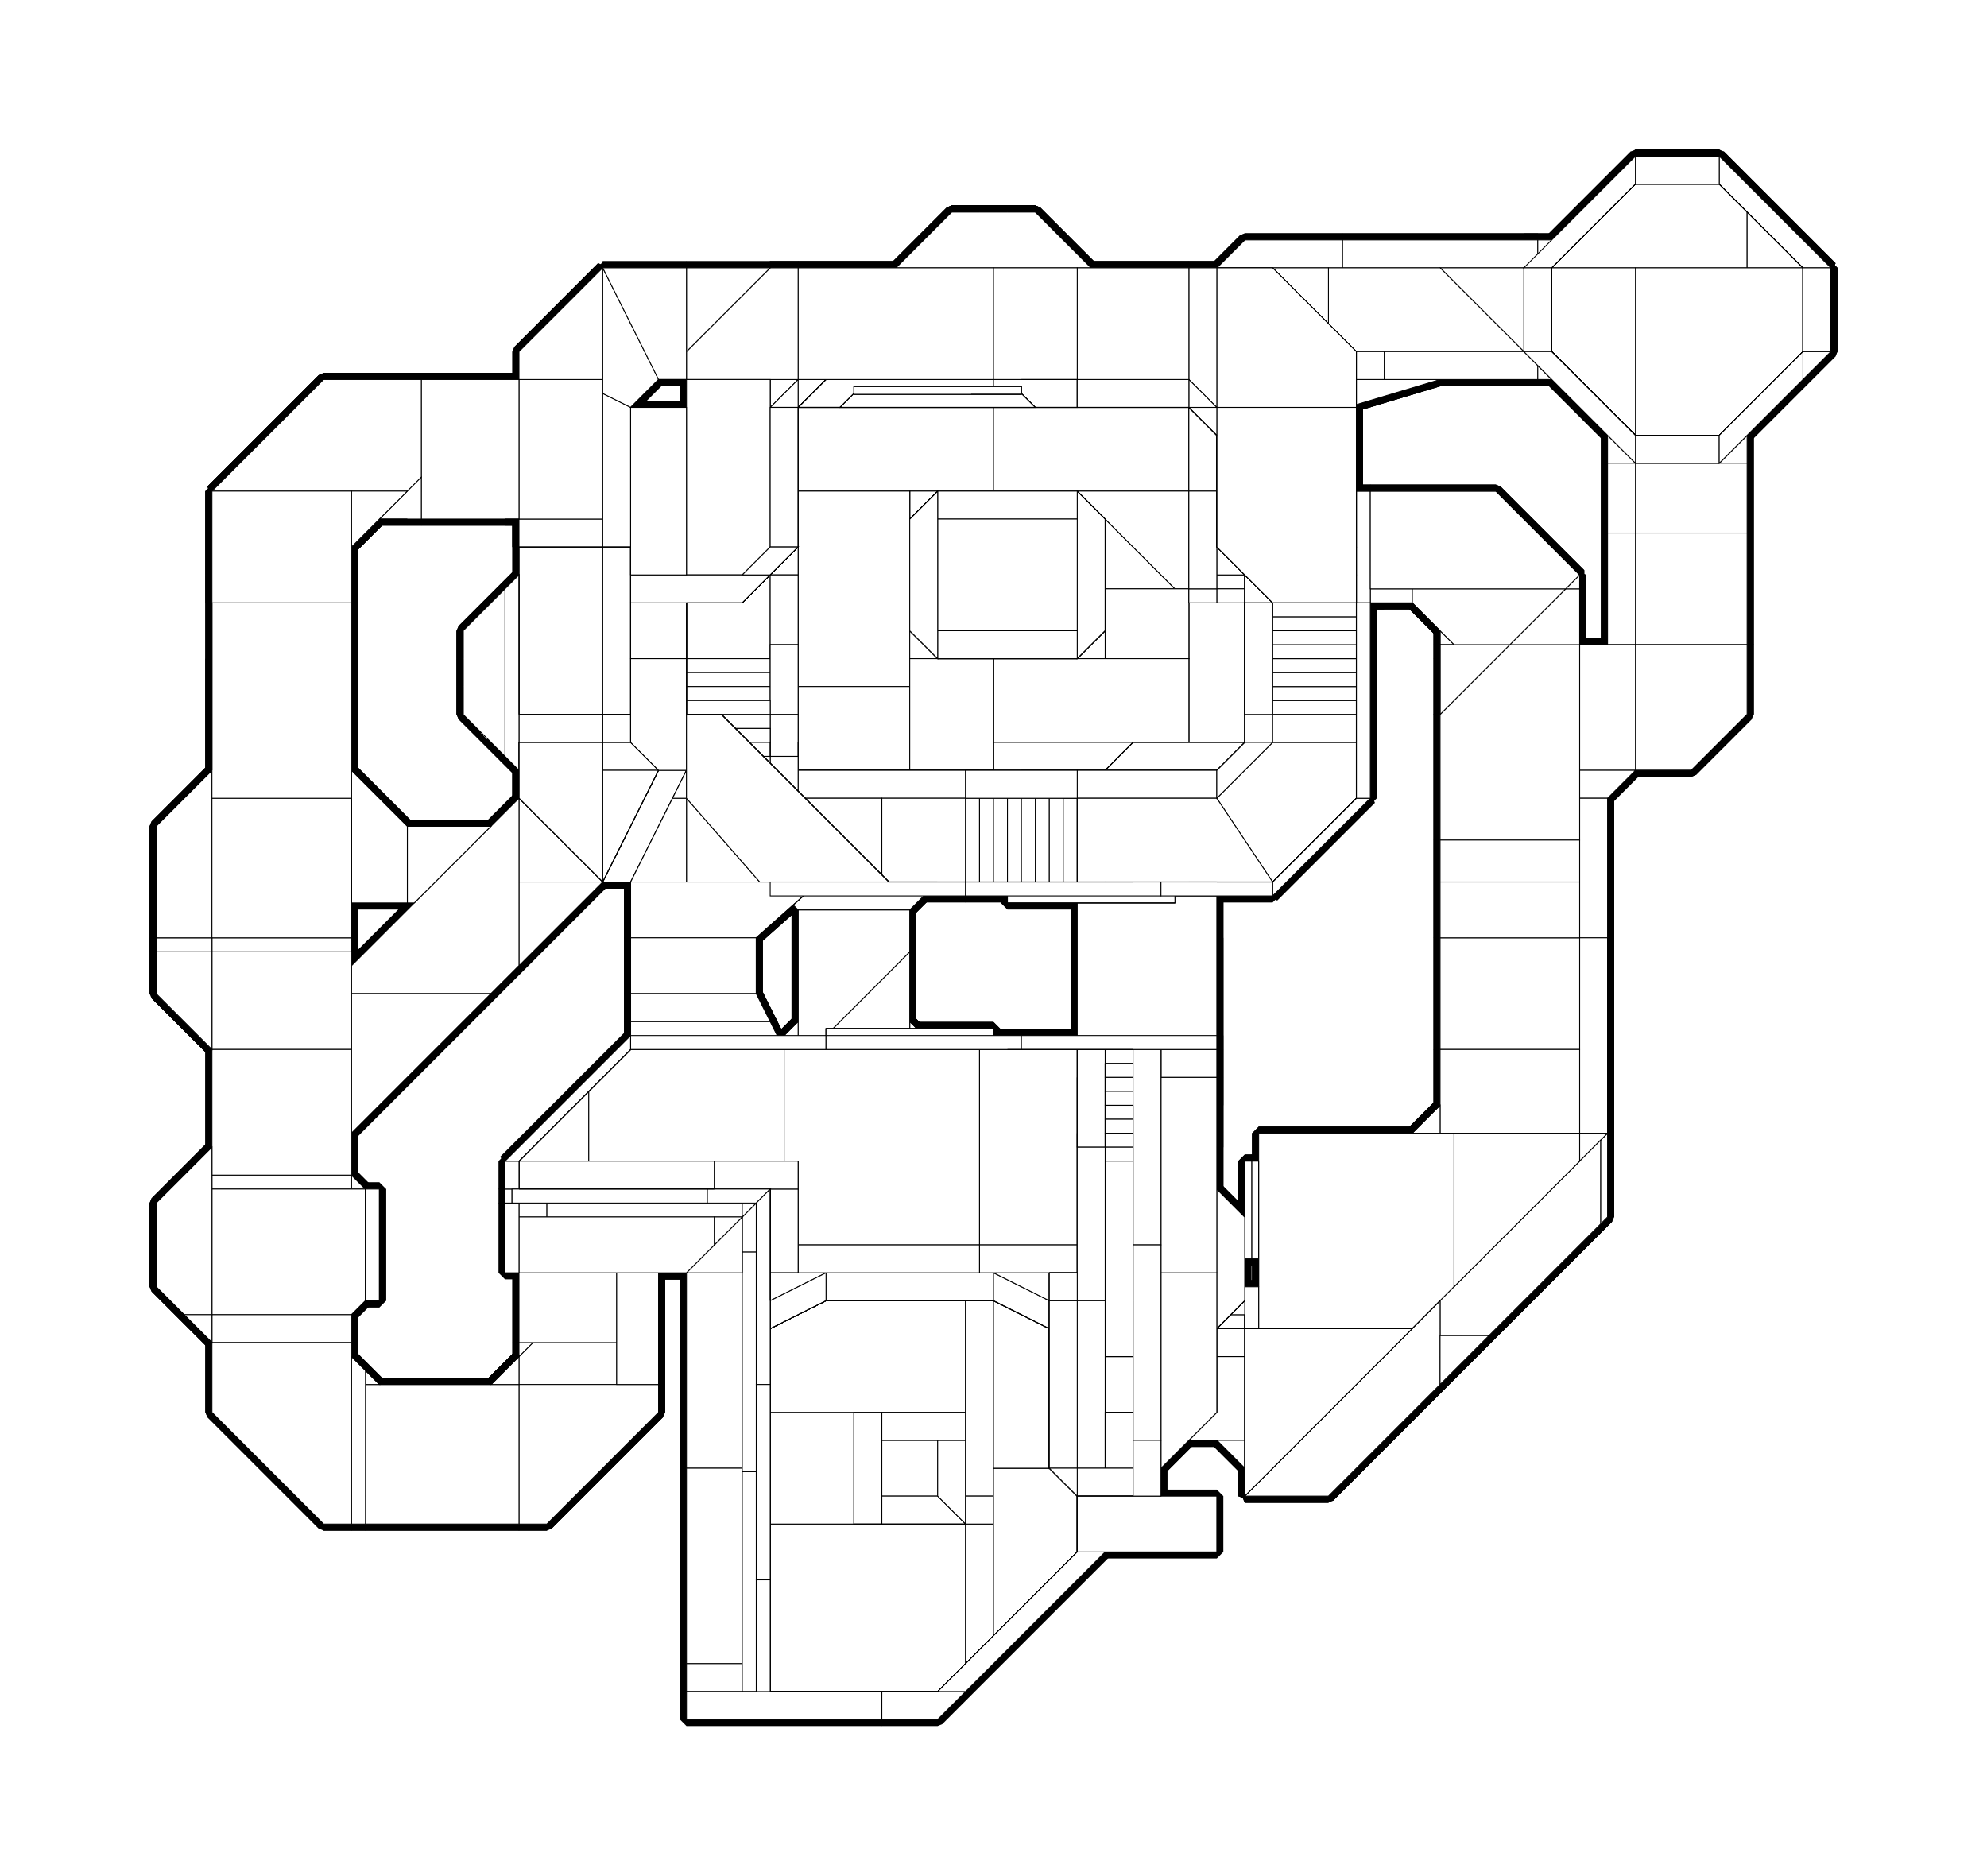 <?xml version="1.0" encoding="utf-8" ?>
<svg baseProfile="tiny" height="100%" version="1.2" viewBox="-1043.0 -1075.0 2278.0 2150.0" width="100%" xmlns="http://www.w3.org/2000/svg" xmlns:ev="http://www.w3.org/2001/xml-events" xmlns:xlink="http://www.w3.org/1999/xlink"><defs><g id="bsp_ref"><polygon points="-128,-416 -128,-288 -128,-192 -128,-192 -128,-256 -128,-288 -128,-416" /><polygon points="384,-384 384,-384 384,-256 384,-224 384,-224" /><polygon points="128,-640 96,-640 -96,-640 -96,-640 96,-640 128,-640" /><polygon points="224,-192 224,-192 96,-192 96,-192" /><polygon points="96,-512 32,-512 0,-512 -128,-512 -128,-608 -96,-640 96,-640" /><polygon points="128,-640 320,-640 320,-608 320,-512 192,-512 96,-512 96,-640" /><polygon points="224,-480 304,-400 224,-400" /><polygon points="320,-512 320,-400 304,-400 224,-480 192,-512" /><polygon points="192,-480 192,-352 32,-352 32,-480" /><polygon points="320,-320 320,-384 384,-384 384,-224 320,-224" /><polygon points="320,-384 320,-320 224,-320 224,-352 224,-400 304,-400 320,-400" /><polygon points="192,-320 224,-352 224,-320" /><polygon points="256,-224 96,-224 96,-320 192,-320 224,-320 320,-320 320,-224" /><polygon points="256,-224 224,-192 96,-192 96,-224" /><polygon points="32,-512 0,-480 0,-512" /><polygon points="-128,-416 -128,-512 0,-512 0,-480 0,-352 0,-320 0,-288 -128,-288" /><polygon points="0,-288 0,-192 -128,-192 -128,-288" /><polygon points="0,-352 32,-320 0,-320" /><polygon points="0,-288 0,-320 32,-320 96,-320 96,-224 96,-192 0,-192" /><polygon points="192,-480 192,-480 192,-352 192,-352" /><polygon points="320,-224 384,-224 384,-224 320,-224 256,-224 256,-224" /><polygon points="320,-640 320,-640 320,-608 320,-608" /><polygon points="320,-384 320,-384 352,-384 384,-384 384,-384" /><polygon points="96,-512 192,-512 192,-512 96,-512 32,-512 32,-512" /><polygon points="192,-352 192,-352 32,-352 32,-352" /><polygon points="0,-480 0,-480 0,-352 0,-352" /><polygon points="96,-512 32,-512 0,-512 -128,-512 -128,-560 -128,-608 -96,-640 96,-640" /><polygon points="128,-640 320,-640 320,-608 320,-512 192,-512 96,-512 96,-640" /><polygon points="96,-640 -96,-640 -128,-608 -128,-560 -128,-512 0,-512 32,-512 96,-512" /><polygon points="192,-512 320,-512 320,-608 320,-640 128,-640 96,-640 96,-512" /><polygon points="224,-480 304,-400 224,-400" /><polygon points="304,-400 224,-480 224,-400" /><polygon points="224,-480 304,-400 320,-400 320,-512 192,-512" /><polygon points="320,-512 320,-400 304,-400 224,-480 192,-512" /><polygon points="192,-352 192,-480 32,-480 32,-352" /><polygon points="192,-480 192,-352 32,-352 32,-480" /><polygon points="384,-256 384,-384 352,-384 320,-384 320,-320 320,-224 384,-224" /><polygon points="320,-320 320,-384 352,-384 384,-384 384,-256 384,-224 320,-224" /><polygon points="320,-384 320,-320 224,-320 224,-352 224,-400 304,-400 320,-400" /><polygon points="304,-400 224,-400 224,-352 224,-320 320,-320 320,-384 320,-400" /><polygon points="192,-320 224,-352 224,-320" /><polygon points="224,-352 192,-320 224,-320" /><polygon points="192,-320 224,-320 320,-320 320,-224 256,-224 96,-224 96,-320" /><polygon points="256,-224 320,-224 320,-320 224,-320 192,-320 96,-320 96,-224" /><polygon points="256,-224 224,-192 96,-192 96,-224" /><polygon points="224,-192 256,-224 96,-224 96,-192" /><polygon points="0,-480 32,-512 0,-512" /><polygon points="32,-512 0,-480 0,-512" /><polygon points="-128,-416 -128,-512 0,-512 0,-480 0,-352 0,-320 0,-288 -128,-288" /><polygon points="0,-288 0,-192 -128,-192 -128,-256 -128,-288" /><polygon points="0,-320 0,-352 0,-480 0,-512 -128,-512 -128,-416 -128,-288 0,-288" /><polygon points="-128,-288 -128,-256 -128,-192 0,-192 0,-288" /><polygon points="0,-352 32,-320 0,-320" /><polygon points="32,-320 0,-352 0,-320" /><polygon points="0,-288 0,-320 32,-320 96,-320 96,-224 96,-192 64,-192 0,-192" /><polygon points="96,-224 96,-320 32,-320 0,-320 0,-288 0,-192 64,-192 96,-192" /><polygon points="-128,-560 -128,-512 -128,-416 -128,-336 -128,-544 -128,-560" /><polygon points="128,-640 96,-640 -96,-640 -96,-640 128,-640" /><polygon points="320,-640 320,-640 320,-608 320,-608" /><polygon points="384,-384 352,-384 352,-384 384,-384" /><polygon points="352,-384 320,-384 320,-384 352,-384" /><polygon points="192,-480 192,-480 192,-352 192,-352" /><polygon points="96,-512 192,-512 192,-512 32,-512 32,-512" /><polygon points="192,-352 192,-352 32,-352 32,-352" /><polygon points="0,-480 0,-480 0,-352 0,-352" /><polygon points="-128,-256 -128,-192 -128,-192 -128,-208 -128,-256" /><polygon points="-128,-512 -128,-560 -128,-608 -128,-608 -128,-512 -128,-416 -128,-416" /><polygon points="320,-640 320,-640 128,-640 128,-640" /><polygon points="96,-192 64,-192 0,-192 -128,-192 -128,-192 0,-192 96,-192" /><polygon points="320,-608 320,-512 320,-400 320,-384 320,-384 320,-400 320,-512 320,-608" /><polygon points="224,-400 224,-480 224,-480 224,-400 224,-352 224,-352" /><polygon points="192,-512 192,-512 224,-480 224,-480" /><polygon points="224,-352 224,-352 192,-320 192,-320" /><polygon points="224,-192 224,-192 256,-224 256,-224" /><polygon points="192,-480 192,-480 32,-480 32,-480" /><polygon points="-96,-640 -96,-640 -128,-608 -128,-608" /><polygon points="0,-480 0,-480 32,-512 32,-512" /><polygon points="32,-480 32,-480 32,-352 32,-352" /><polygon points="96,-320 192,-320 192,-320 96,-320 32,-320 32,-320" /><polygon points="32,-320 32,-320 0,-352 0,-352" /><polygon points="32,-320 32,-320 0,-352 0,-352" /><polygon points="224,-480 224,-480 224,-400 224,-352 224,-352" /><polygon points="192,-512 192,-512 224,-480 224,-480" /><polygon points="224,-352 224,-352 192,-320 192,-320" /><polygon points="192,-512 192,-512 32,-512 32,-512" /><polygon points="192,-320 192,-320 96,-320 32,-320 32,-320" /><polygon points="32,-480 32,-480 32,-352 32,-352" /><polygon points="192,-480 192,-480 32,-480 32,-480" /><polygon points="192,-352 192,-480 32,-480 32,-352" /><polygon points="0,-480 0,-480 0,-352 0,-352" /><polygon points="0,-480 0,-480 32,-512 32,-512" /><polygon points="32,-320 32,-320 0,-352 0,-352" /><polygon points="192,-352 192,-480 192,-512 224,-480 224,-352 192,-320" /><polygon points="224,-480 224,-480 224,-352 224,-352" /><polygon points="192,-512 192,-512 224,-480 224,-480" /><polygon points="224,-352 224,-352 192,-320 192,-320" /><polygon points="192,-320 192,-320 32,-320 32,-320" /><polygon points="192,-512 192,-480 32,-480 32,-512" /><polygon points="192,-480 192,-352 32,-352 32,-480" /><polygon points="192,-352 192,-320 32,-320 32,-352" /><polygon points="0,-480 32,-512 32,-480 32,-352 32,-320 0,-352" /><polygon points="0,-480 0,-480 32,-512 32,-512" /><polygon points="-128,-608 -128,-608 -128,-560 -128,-560" /><polygon points="-128,-544 -128,-336 -128,-320 -128,-336 -128,-416 -128,-544" /><polygon points="128,-640 -96,-640 -96,-640 96,-640 128,-640" /><polygon points="320,-640 320,-640 128,-640 128,-640" /><polygon points="-96,-640 -96,-640 -128,-608 -128,-608" /><polygon points="928,-896 928,-896 960,-864 1056,-768 1056,-768" /><polygon points="928,-864 832,-864 832,-896 928,-896" /><polygon points="832,-896 832,-864 768,-800 736,-800" /><polygon points="960,-832 928,-864 928,-896 1056,-768 1024,-768" /><polygon points="768,-800 832,-864 928,-864 960,-832 960,-768 832,-768 736,-768" /><polygon points="960,-832 1024,-768 960,-768" /><polygon points="576,-768 544,-768 352,-768 384,-800 576,-800" /><polygon points="608,-800 704,-800 736,-800 768,-800 736,-768 608,-768 576,-768 576,-800" /><polygon points="144,-832 208,-768 96,-768 -16,-768 48,-832" /><polygon points="608,-800 576,-800 384,-800 384,-800 496,-800 608,-800" /><polygon points="1056,-672 1024,-640 1024,-672 1024,-768 1056,-768" /><polygon points="1056,-672 1056,-672 1024,-640 1024,-640" /><polygon points="832,-464 832,-448 832,-448" /><polygon points="960,-768 1024,-768 1024,-672 928,-576 832,-576 832,-768" /><polygon points="960,-576 928,-576 1024,-672 1024,-640" /><polygon points="832,-464 832,-544 832,-576 928,-576 928,-464 928,-448 832,-448" /><polygon points="928,-576 960,-576 960,-464 928,-464" /><polygon points="960,-464 960,-464 960,-336 960,-336" /><polygon points="960,-576 960,-576 960,-544 960,-464 960,-464" /><polygon points="928,-448 928,-464 928,-448" /><polygon points="832,-448 928,-448 928,-448 832,-448" /><polygon points="832,-576 800,-608 768,-640 736,-672 736,-768 832,-768" /><polygon points="800,-608 832,-576 832,-544 800,-576" /><polygon points="736,-672 768,-640 736,-640 704,-672" /><polygon points="736,-768 736,-672 704,-672 608,-768" /><polygon points="800,-576 736,-640 768,-640 800,-608" /><polygon points="832,-544 832,-464 800,-464 800,-576" /><polygon points="800,-464 832,-464 832,-448 832,-432 832,-416 832,-400 832,-384 832,-368 832,-352 832,-336 800,-336" /><polygon points="-256,-640 -256,-448 -256,-416 -256,-416 -256,-416 -256,-576 -256,-608 -256,-640" /><polygon points="-128,-336 -128,-320 -128,-256 -128,-256" /><polygon points="-128,-320 -128,-336 -128,-416 -128,-288 -128,-256 -128,-256" /><polygon points="-128,-608 -128,-608 -128,-560 -128,-544 -128,-544" /><polygon points="320,-640 320,-640 128,-640 128,-640" /><polygon points="720,-640 720,-640 672,-640 672,-640" /><polygon points="736,-640 720,-640 672,-640 576,-640 576,-672 704,-672" /><polygon points="96,-672 -96,-672 -128,-720 -128,-768 -16,-768 96,-768" /><polygon points="320,-672 96,-672 96,-768 208,-768 320,-768" /><polygon points="544,-672 448,-672 352,-672 320,-672 320,-768 352,-768 544,-768" /><polygon points="704,-672 576,-672 544,-672 544,-768 576,-768 608,-768" /><polygon points="544,-672 576,-672 576,-640 448,-640 448,-672" /><polygon points="352,-640 352,-672 448,-672 448,-640" /><polygon points="96,-640 -96,-640 -128,-640 -96,-672 96,-672" /><polygon points="320,-640 128,-640 96,-640 96,-672 320,-672" /><polygon points="352,-672 352,-640 320,-640 320,-672" /><polygon points="-96,-672 -128,-640 -128,-720" /><polygon points="352,-640 352,-624 352,-624" /><polygon points="448,-624 352,-624 352,-640 448,-640" /><polygon points="352,-624 448,-624 448,-624 352,-624" /><polygon points="-96,-640 -128,-608 -128,-640" /><polygon points="-96,-640 -96,-640 -128,-608 -128,-608" /><polygon points="-256,-672 -160,-768 -128,-768 -128,-720 -128,-640 -160,-608" /><polygon points="-256,-640 -256,-672 -160,-608 -160,-448 -256,-448" /><polygon points="-160,-448 -160,-416 -160,-336 -160,-320 -256,-320 -256,-416 -256,-448" /><polygon points="-160,-448 -160,-608 -128,-640 -128,-608 -128,-544 -128,-416 -160,-416" /><polygon points="-128,-416 -128,-336 -160,-336 -160,-416" /><polygon points="-160,-320 -160,-336 -160,-320" /><polygon points="-256,-320 -160,-320 -160,-320 -256,-320" /><polygon points="832,-432 832,-432 832,-448" /><polygon points="928,-432 928,-448 928,-432" /><polygon points="832,-432 928,-432 928,-432 832,-432" /><polygon points="928,-432 832,-432 832,-448 928,-448" /><polygon points="-256,-304 -256,-304 -256,-304 -256,-320 -256,-320" /><polygon points="320,-608 320,-640 320,-640 320,-528 320,-512" /><polygon points="320,-608 320,-512 320,-384 320,-384 320,-400 320,-512 320,-608" /><polygon points="352,-608 352,-608 352,-624" /><polygon points="448,-624 448,-624 448,-640 448,-640 448,-624" /><polygon points="352,-608 448,-608 448,-608 352,-608" /><polygon points="448,-608 352,-608 352,-624 448,-624" /><polygon points="-160,-304 -160,-320 -160,-304" /><polygon points="-256,-304 -160,-304 -160,-304 -256,-304" /><polygon points="-160,-304 -256,-304 -256,-320 -160,-320" /><polygon points="832,-416 832,-416 832,-432" /><polygon points="928,-416 928,-432 928,-416" /><polygon points="832,-416 928,-416 928,-416 832,-416" /><polygon points="928,-416 832,-416 832,-432 928,-432" /><polygon points="-256,-288 -256,-288 -256,-288 -256,-304 -256,-304" /><polygon points="352,-592 352,-592 352,-608" /><polygon points="448,-608 448,-608 448,-624 448,-624 448,-608" /><polygon points="352,-592 448,-592 448,-592 352,-592" /><polygon points="448,-592 352,-592 352,-608 448,-608" /><polygon points="-160,-288 -160,-304 -160,-288" /><polygon points="-256,-288 -160,-288 -160,-288 -256,-288" /><polygon points="-160,-288 -256,-288 -256,-304 -160,-304" /><polygon points="832,-400 832,-400 832,-416" /><polygon points="928,-400 928,-416 928,-400" /><polygon points="832,-400 928,-400 928,-400 832,-400" /><polygon points="928,-400 832,-400 832,-416 928,-416" /><polygon points="-256,-272 -256,-272 -256,-272 -256,-288 -256,-288" /><polygon points="352,-576 352,-576 352,-592" /><polygon points="448,-592 448,-592 448,-608 448,-608 448,-592" /><polygon points="352,-576 448,-576 448,-576 352,-576" /><polygon points="448,-576 352,-576 352,-592 448,-592" /><polygon points="-160,-272 -160,-288 -160,-272" /><polygon points="-256,-272 -160,-272 -160,-272 -256,-272" /><polygon points="-160,-272 -256,-272 -256,-288 -160,-288" /><polygon points="-160,672 -160,864 -160,864 -160,672" /><polygon points="32,864 -160,864 -160,672 -64,672 64,672 64,832" /><polygon points="64,672 96,672 96,800 64,832" /><polygon points="-64,672 -160,672 -160,608 -64,608" /><polygon points="-160,544 -64,544 -64,608 -160,608" /><polygon points="32,640 -32,640 -32,608 32,608" /><polygon points="-32,608 -32,576 32,576 32,608" /><polygon points="64,608 96,608 96,672 64,672" /><polygon points="-160,448 -96,416 64,416 64,544 -64,544 -160,544" /><polygon points="96,672 96,608 160,608 192,640 192,704 96,800" /><polygon points="96,416 160,448 160,608 96,608 64,608 64,544 64,416" /><polygon points="64,544 64,544 -64,544 -64,544" /><polygon points="-64,608 -64,544 -64,544 -64,672 -64,672" /><polygon points="-32,608 -32,640 -32,640 -32,576 -32,576" /><polygon points="64,832 96,800 192,704 192,704 96,800 64,832 32,864 32,864" /><polygon points="832,-384 832,-384 832,-400" /><polygon points="928,-384 928,-400 928,-384" /><polygon points="832,-384 928,-384 928,-384 832,-384" /><polygon points="928,-384 832,-384 832,-400 928,-400" /><polygon points="-256,-256 -256,-256 -256,-256 -256,-272 -256,-272" /><polygon points="-256,-256 -160,-256 -160,-256 -256,-256" /><polygon points="720,-640 720,-640 736,-640 736,-640 720,-640" /><polygon points="672,-640 608,-640 448,-640 448,-640 576,-640 672,-640" /><polygon points="352,-560 352,-560 352,-576" /><polygon points="448,-592 448,-592 448,-576 448,-576 448,-576 448,-592" /><polygon points="608,-640 448,-592 448,-608 448,-624 448,-640" /><polygon points="608,-640 608,-640 448,-592 448,-592" /><polygon points="352,-560 448,-560 448,-560 352,-560" /><polygon points="448,-560 352,-560 352,-576 448,-576" /><polygon points="-160,-256 -160,-272 -160,-256" /><polygon points="-160,-272 -160,-288 -160,-304 -160,-320 -160,-336 -128,-336 -128,-256 -160,-256" /><polygon points="-160,-256 -256,-256 -256,-272 -160,-272" /><polygon points="-128,-256 -128,-208 -128,-224 -128,-256" /><polygon points="-160,864 -160,864 32,864 32,864" /><polygon points="832,-368 832,-368 832,-384" /><polygon points="928,-368 928,-384 928,-368" /><polygon points="832,-368 928,-368 928,-368 832,-368" /><polygon points="928,-368 832,-368 832,-384 928,-384" /><polygon points="-256,-240 -256,-240 -256,-240 -256,-256 -256,-256" /><polygon points="352,-544 352,-544 352,-560" /><polygon points="352,-544 448,-544 448,-544 352,-544" /><polygon points="448,-544 352,-544 352,-560 448,-560" /><polygon points="-160,-240 -160,-256 -160,-240" /><polygon points="-128,-256 -128,-224 -128,-208 -160,-208 -160,-224 -160,-240 -160,-256" /><polygon points="-256,-240 -160,-240 -160,-240 -256,-240" /><polygon points="-160,-240 -256,-240 -256,-256 -160,-256" /><polygon points="192,704 192,704 192,640 192,640" /><polygon points="64,416 96,416 96,416 64,416 -96,416 -96,416" /><polygon points="-160,672 -160,864 -160,864 -160,672" /><polygon points="-160,544 -160,448 -160,448 -160,544 -160,608 -160,672 -160,672" /><polygon points="-64,672 -160,672 -160,864 32,864 64,832 64,672" /><polygon points="64,832 96,800 96,672 64,672" /><polygon points="32,864 -160,864 -160,672 -64,672 64,672 64,832" /><polygon points="64,672 96,672 96,800 64,832" /><polygon points="-64,544 -160,544 -160,672 -64,672" /><polygon points="-160,544 -64,544 -64,672 -160,672" /><polygon points="-32,576 32,576 32,640 -32,640" /><polygon points="32,576 -32,576 -32,640 32,640" /><polygon points="64,416 -96,416 -160,448 -160,544 -64,544 64,544" /><polygon points="-160,448 -96,416 64,416 64,544 -64,544 -160,544" /><polygon points="96,608 96,416 64,416 64,544 64,640 96,640" /><polygon points="64,640 64,672 96,672 96,640" /><polygon points="64,544 64,416 96,416 96,608 96,640 64,640" /><polygon points="96,640 96,672 64,672 64,640" /><polygon points="96,672 96,640 96,608 160,608 192,640 192,704 96,800" /><polygon points="192,640 160,608 96,608 96,640 96,672 96,800 192,704" /><polygon points="160,448 96,416 96,608 160,608" /><polygon points="96,416 160,448 160,608 96,608" /><polygon points="64,544 64,544 -32,544 -64,544 -64,544" /><polygon points="-64,544 -64,544 -64,672 -64,672" /><polygon points="64,832 96,800 192,704 192,704 32,864 32,864" /><polygon points="64,672 64,672 -64,672 -64,672" /><polygon points="64,640 64,544 64,544 64,608 64,672 64,672" /><polygon points="160,608 160,608 160,448 160,448" /><polygon points="192,640 192,640 160,608 160,608" /><polygon points="160,448 160,448 96,416 96,416" /><polygon points="-96,416 -96,416 -160,448 -160,448" /><polygon points="32,640 32,640 32,608 32,576 32,576" /><polygon points="32,576 32,576 -32,576 -32,576" /><polygon points="-32,640 -32,640 32,640 32,640" /><polygon points="832,-352 832,-352 832,-368" /><polygon points="928,-352 928,-368 928,-352" /><polygon points="832,-352 928,-352 928,-352 832,-352" /><polygon points="928,-352 832,-352 832,-368 928,-368" /><polygon points="-256,-224 -256,-224 -256,-224 -256,-240 -256,-240" /><polygon points="352,-528 352,-528 352,-544" /><polygon points="352,-528 448,-528 448,-528 352,-528" /><polygon points="448,-528 352,-528 352,-544 448,-544" /><polygon points="-160,-224 -160,-240 -160,-224" /><polygon points="-256,-224 -160,-224 -160,-224 -256,-224" /><polygon points="-160,-224 -256,-224 -256,-240 -160,-240" /><polygon points="-160,864 -160,864 32,864 32,864" /><polygon points="832,-336 832,-336 832,-352" /><polygon points="832,-336 928,-336 928,-336 832,-336" /><polygon points="928,-352 928,-368 928,-384 928,-400 928,-416 928,-432 928,-448 928,-464 960,-464 960,-336 928,-336" /><polygon points="928,-336 832,-336 832,-352 928,-352" /><polygon points="-256,-208 -256,-208 -256,-224 -256,-224" /><polygon points="320,-512 320,-528 320,-512 320,-400 320,-384 320,-384" /><polygon points="352,-512 352,-512 352,-528" /><polygon points="448,-512 352,-512 352,-528 448,-528" /><polygon points="352,-384 320,-384 320,-384 352,-384" /><polygon points="320,-528 320,-640 352,-640 352,-624 352,-608 352,-592 352,-576 352,-560 352,-544 352,-528 352,-512 320,-512" /><polygon points="64,-192 80,-192 64,-192 -128,-192 -128,-192" /><polygon points="-128,-192 -128,-192 0,-192 64,-192 64,-192" /><polygon points="-256,-208 -160,-208 -160,-208 -256,-208" /><polygon points="-160,-208 -256,-208 -256,-224 -160,-224" /><polygon points="192,704 192,704 192,640 192,640" /><polygon points="96,416 96,416 64,416 -96,416 -96,416" /><polygon points="-160,640 -160,448 -160,448 -160,544 -160,672 -160,672" /><polygon points="-160,640 -160,672 -160,864 -160,864 -160,832 -160,640" /><polygon points="160,608 160,608 160,448 160,448" /><polygon points="192,640 192,640 160,608 160,608" /><polygon points="160,448 160,448 96,416 96,416" /><polygon points="-96,416 -96,416 -160,448 -160,448" /><polygon points="32,640 32,640 32,576 32,576" /><polygon points="-32,576 -32,576 -32,640 -32,640" /><polygon points="-32,640 -32,640 32,640 32,640" /><polygon points="32,576 32,576 -32,576 -32,576" /><polygon points="-32,576 -32,640 32,640 32,576" /><polygon points="192,704 192,704 32,864 32,864" /><polygon points="-864,400 -864,400 -864,368 -864,336 -864,304 -864,304" /><polygon points="-160,864 -160,864 32,864 32,864" /><polygon points="672,448 800,320 800,320 792,328 672,448" /><polygon points="384,640 480,640 480,640 384,640" /><polygon points="800,224 800,320 768,320 768,256" /><polygon points="608,416 768,256 768,320 640,448 576,448" /><polygon points="640,448 768,320 800,320 672,448 576,544 576,512" /><polygon points="576,544 480,640 480,608 576,512" /><polygon points="640,448 576,512 480,608 416,608 576,448" /><polygon points="480,608 480,640 384,640 416,608" /><polygon points="928,-336 928,-336 928,-352" /><polygon points="832,-224 896,-224 928,-224 896,-192 832,-192" /><polygon points="960,-256 928,-256 928,-336 960,-336" /><polygon points="928,-256 896,-224 832,-224 832,-304 832,-336 928,-336" /><polygon points="928,-256 960,-256 928,-224 896,-224" /><polygon points="960,-256 960,-336 960,-336 960,-256" /><polygon points="768,-400 768,-416 768,-416 768,-400 768,-336 768,-336" /><polygon points="800,-192 832,-224 832,-192" /><polygon points="800,-336 832,-336 832,-304 768,-304 768,-336" /><polygon points="768,-176 768,-304 832,-304 832,-224 800,-192 768,-160" /><polygon points="800,-192 832,-192 800,-160 768,-160" /><polygon points="768,-64 768,-160 800,-160 800,0 800,64 768,64" /><polygon points="800,64 800,224 768,256 768,192 768,128 768,64" /><polygon points="800,-160 800,-160 800,0 800,0" /><polygon points="832,-192 832,-192 800,-160 800,-160" /><polygon points="-448,288 -448,384 -448,384 -448,256 -448,256" /><polygon points="-448,-416 -448,-416 -448,-448 -448,-448 -448,-448" /><polygon points="-448,-488 -448,-480 -448,-480 -448,-488" /><polygon points="-320,128 -320,128 -160,128 -160,128 -160,128" /><polygon points="96,128 80,128 32,128 32,128 32,128 96,128" /><polygon points="-256,-64 -172,-64 -160,-64 -160,-64 -172,-64 -256,-64 -352,-64 -352,-64" /><polygon points="64,-64 80,-64 80,-64 32,-64 32,-64" /><polygon points="-256,-384 -256,-416 -256,-416 -256,-320 -256,-320 -256,-320" /><polygon points="-256,-320 -256,-304 -256,-288 -256,-272 -256,-256 -256,-240 -256,-224 -256,-224 -256,-320 -256,-384 -256,-384 -256,-384" /><polygon points="608,-256 608,-64 608,-64 608,-112 608,-256" /><polygon points="640,-288 640,-176 640,-64 608,-64 608,-256" /><polygon points="736,-384 752,-400 768,-400 768,-336 768,-304 768,-176 640,-176 640,-288" /><polygon points="768,-176 768,-160 768,-64 640,-64 640,-176" /><polygon points="768,-416 768,-400 752,-400" /><polygon points="384,-384 384,-384 352,-384 352,-384" /><polygon points="736,-400 752,-400 736,-384 704,-384" /><polygon points="592,-400 608,-384 576,-384 544,-384 448,-384 448,-400" /><polygon points="592,-400 688,-400 736,-400 704,-384 608,-384" /><polygon points="448,-512 480,-512 512,-512 528,-512 528,-496 528,-432 528,-416 448,-416" /><polygon points="528,-496 624,-496 624,-432 592,-432 528,-432" /><polygon points="528,-512 672,-512 688,-496 624,-496 528,-496" /><polygon points="688,-496 688,-432 624,-432 624,-496" /><polygon points="528,-416 576,-416 592,-400 448,-400 448,-416" /><polygon points="576,-416 592,-432 624,-432 688,-432 688,-400 592,-400" /><polygon points="576,-416 528,-416 528,-432 592,-432" /><polygon points="768,-416 752,-400 736,-400 688,-400 688,-432 688,-496" /><polygon points="448,-400 352,-400 352,-416 448,-416" /><polygon points="352,-512 448,-512 448,-416 352,-416" /><polygon points="448,-384 384,-384 352,-384 352,-400 448,-400" /><polygon points="352,-512 352,-512 448,-512 448,-512" /><polygon points="704,-384 640,-352 624,-368 608,-384" /><polygon points="736,-384 640,-288 640,-320 640,-352 704,-384" /><polygon points="608,-368 592,-368 576,-384 608,-384 624,-368" /><polygon points="608,-352 608,-368 624,-368 640,-352 640,-320 608,-320" /><polygon points="608,-320 640,-320 640,-288 608,-256" /><polygon points="608,-352 592,-368 608,-368" /><polygon points="352,-384 320,-384 320,-400 352,-400" /><polygon points="320,-400 320,-512 352,-512 352,-416 352,-400" /><polygon points="80,-160 64,-160 80,-160" /><polygon points="-128,-208 -128,-224 -128,-208 -128,-192 -128,-192" /><polygon points="64,-192 64,-160 -32,-160 -128,-160 -128,-192" /><polygon points="-160,-208 -160,-208 -160,-224" /><polygon points="-160,-208 -128,-208 -128,-192 -128,-160 -160,-160" /><polygon points="-256,-192 -256,-208 -160,-208 -160,-160 -256,-160" /><polygon points="80,-64 80,-160 80,-160 80,-64" /><polygon points="-32,-64 -160,-64 -172,-64 -256,-160 -160,-160 -128,-160 -32,-160" /><polygon points="64,-160 64,-64 32,-64 -32,-64 -32,-160" /><polygon points="64,-64 64,-160 80,-160 80,-64" /><polygon points="-172,-64 -256,-64 -256,-160" /><polygon points="-448,-416 -448,-448 -448,-472 -352,-472 -352,-256 -352,-248 -448,-248" /><polygon points="-352,-248 -352,-224 -448,-160 -448,-192 -448,-248" /><polygon points="-352,-224 -288,-160 -352,-64 -448,-160" /><polygon points="-320,-224 -288,-192 -256,-160 -288,-160 -352,-224 -352,-248 -352,-256" /><polygon points="-320,-224 -352,-256 -320,-256" /><polygon points="-256,-64 -352,-64 -288,-160 -256,-160" /><polygon points="-256,-160 -288,-192 -256,-192" /><polygon points="-352,-472 -320,-472 -320,-448 -320,-416 -320,-384 -320,-320 -320,-256 -352,-256" /><polygon points="-320,-488 -320,-472 -352,-472 -448,-472 -448,-480 -448,-488" /><polygon points="-320,-544 -320,-488 -448,-488 -448,-544" /><polygon points="-320,-448 -320,-472 -320,-472 -320,-448" /><polygon points="-320,-488 -320,-488 -352,-488 -448,-488 -448,-488" /><polygon points="-352,-472 -320,-472 -320,-472 -320,-472 -352,-472 -448,-472 -448,-472" /><polygon points="-320,-320 -320,-320 -320,-320 -320,-256 -320,-256" /><polygon points="-352,-64 -448,-64 -448,-160" /><polygon points="608,-64 608,128 608,128 608,0 608,-64" /><polygon points="640,-64 640,128 608,128 608,-64" /><polygon points="768,-64 768,64 768,128 640,128 640,-64" /><polygon points="0,16 0,64 -128,64 -128,0 0,0" /><polygon points="-128,64 0,64 0,96 -128,96" /><polygon points="32,128 -144,128 -160,128 -128,96 0,96" /><polygon points="0,0 -128,0 -128,-32 0,-32" /><polygon points="-32,-64 32,-64 0,-32 -128,-32 -160,-64" /><polygon points="0,0 0,-32 0,-32 0,16 0,16" /><polygon points="-128,-32 -128,-32 -160,-64 -160,-64" /><polygon points="-448,-40 -376,-40 -448,32" /><polygon points="-352,-64 -376,-40 -448,-40 -448,-64" /><polygon points="-376,-40 -352,-64 -352,-64 -448,32 -448,32" /><polygon points="192,704 192,704 192,640 192,640" /><polygon points="192,128 192,128 192,160 192,160" /><polygon points="384,256 384,368 384,368 384,256" /><polygon points="768,128 768,192 640,192 640,128" /><polygon points="640,128 640,192 608,192 608,128" /><polygon points="640,192 768,192 768,256 608,416 576,416 576,320 576,256" /><polygon points="608,416 576,448 576,416" /><polygon points="608,192 640,192 576,256 576,224" /><polygon points="576,320 512,320 512,256 576,256" /><polygon points="576,224 576,256 512,256 400,256 400,224" /><polygon points="400,400 400,368 400,320 512,320 576,320 576,416 576,448 400,448" /><polygon points="512,256 512,320 400,320 400,256" /><polygon points="400,320 400,368 392,368 392,256 400,256" /><polygon points="384,256 392,256 392,368 384,368" /><polygon points="384,448 384,400 400,400 400,448" /><polygon points="416,608 384,608 384,448 400,448 576,448" /><polygon points="384,640 384,608 416,608" /><polygon points="400,224 400,224 576,224 576,224" /><polygon points="608,128 608,192 608,192 608,128" /><polygon points="392,256 384,256 384,256 392,256" /><polygon points="384,368 392,368 392,368 384,368" /><polygon points="392,368 400,368 400,368 392,368" /><polygon points="392,256 392,256 392,368 392,368" /><polygon points="392,368 392,368 392,256 392,256" /><polygon points="-416,640 -448,640 -448,592" /><polygon points="-416,640 -416,672 -448,672 -448,640" /><polygon points="-448,480 -416,480 -448,512" /><polygon points="-432,352 -432,384 -448,384 -448,288 -432,288" /><polygon points="-368,352 -432,352 -432,288 -368,288" /><polygon points="-448,384 -432,384 -416,384 -416,480 -448,480" /><polygon points="-368,384 -416,384 -432,384 -432,352 -368,352" /><polygon points="-448,256 -368,176 -368,288 -432,288 -448,288" /><polygon points="-320,544 -288,544 -416,672 -416,640" /><polygon points="-320,544 -416,640 -448,592 -448,512 -416,480" /><polygon points="-64,544 -32,544 -32,576 -32,640 -32,672 -64,672" /><polygon points="32,640 -32,640 -32,576 32,576" /><polygon points="32,640 64,672 -32,672 -32,640" /><polygon points="64,672 32,640 32,576 64,576" /><polygon points="64,544 64,576 32,576 -32,576 -32,544" /><polygon points="-368,384 -320,384 -320,544 -416,480 -416,384" /><polygon points="-320,384 -288,384 -288,544 -320,544" /><polygon points="96,416 -96,416 -96,384 80,384 96,384" /><polygon points="-144,384 -96,384 -160,416 -160,384" /><polygon points="-96,384 -96,416 -160,448 -160,416" /><polygon points="96,416 96,384 160,416 160,448" /><polygon points="96,384 160,384 160,416" /><polygon points="-368,352 -368,288 -368,176 -320,128 -160,128 -144,128 -144,352" /><polygon points="-144,384 -160,384 -288,384 -320,384 -368,384 -368,352 -144,352" /><polygon points="-144,352 -144,128 32,128 80,128 80,352" /><polygon points="80,384 -96,384 -144,384 -144,352 80,352" /><polygon points="96,128 192,128 192,160 192,352 80,352 80,128" /><polygon points="192,352 192,384 160,384 96,384 80,384 80,352" /><polygon points="160,448 160,416 160,384 160,384 160,416 160,608 160,608" /><polygon points="192,704 192,704 32,864 32,864" /><polygon points="-160,384 -160,384 -160,384 -288,384 -288,384" /><polygon points="-288,384 -288,384 -288,512 -288,544 -288,544" /><polygon points="-160,608 -160,640 -160,832 -160,832 -160,640 -160,608" /><polygon points="-416,672 -416,672 -448,672 -448,672" /><polygon points="-288,544 -288,544 -416,672 -416,672" /><polygon points="96,416 96,416 -96,416 -96,416" /><polygon points="-160,608 -160,448 -160,448 -160,640 -160,640" /><polygon points="-32,672 64,672 64,672 -64,672 -64,672" /><polygon points="64,576 64,544 64,544 64,640 64,672 64,672" /><polygon points="160,608 160,608 160,448 160,448" /><polygon points="192,640 192,640 160,608 160,608" /><polygon points="160,448 160,448 96,416 96,416" /><polygon points="-96,416 -96,416 -160,448 -160,448" /><polygon points="-672,640 -672,672 -768,576 -768,544" /><polygon points="-640,480 -624,496 -624,512 -624,528 -640,512" /><polygon points="-640,512 -624,528 -608,544 -672,640 -768,544 -672,480" /><polygon points="-608,544 -624,528 -624,512 -608,512 -480,512 -464,512 -464,528 -480,544" /><polygon points="-624,496 -608,512 -624,512" /><polygon points="-480,512 -464,496 -464,512" /><polygon points="-448,640 -672,640 -608,544 -480,544 -448,592" /><polygon points="-448,672 -672,672 -672,640 -448,640" /><polygon points="-448,480 -448,512 -464,528 -464,512 -464,496" /><polygon points="-624,288 -608,288 -608,416 -624,416" /><polygon points="-640,272 -624,288 -624,416 -640,432" /><polygon points="-672,320 -672,256 -640,224 -640,272 -640,432 -640,448 -672,448" /><polygon points="-640,448 -640,480 -640,512 -672,480 -672,448" /><polygon points="-768,128 -800,128 -800,96" /><polygon points="-800,240 -800,128 -768,128 -768,320 -768,352 -800,352" /><polygon points="-768,352 -768,544 -768,576 -800,544 -800,464 -800,352" /><polygon points="-448,592 -480,544 -464,528 -448,512" /><polygon points="-768,32 -768,-128 -672,-128 -672,-72 -672,96 -768,96" /><polygon points="-672,96 -672,184 -672,256 -672,320 -768,320 -768,128 -768,96" /><polygon points="-672,320 -672,448 -672,480 -768,544 -768,352 -768,320" /><polygon points="-800,-160 -768,-192 -768,-128 -768,32 -800,32" /><polygon points="-768,32 -768,96 -768,128 -800,96 -800,64 -800,32" /><polygon points="-768,-192 -800,-160 -800,-192 -800,-256 -768,-256" /><polygon points="-672,-72 -640,-72 -640,-40 -640,32 -640,64 -672,96" /><polygon points="-672,-256 -640,-256 -640,-192 -640,-160 -672,-192" /><polygon points="-768,-256 -768,-272 -672,-272 -672,-256 -672,-192 -768,-192" /><polygon points="-568,-40 -536,-40 -640,64 -640,32" /><polygon points="-640,64 -536,-40 -448,-40 -448,32 -600,184 -672,184 -672,96" /><polygon points="-600,184 -640,224 -672,256 -672,184" /><polygon points="-608,-128 -576,-128 -480,-128 -536,-72 -640,-72 -672,-72 -672,-128" /><polygon points="-536,-72 -536,-40 -568,-40 -640,-40 -640,-72" /><polygon points="-640,-160 -608,-128 -672,-128 -768,-128 -768,-192 -672,-192" /><polygon points="-576,-128 -608,-128 -640,-160 -640,-192" /><polygon points="-448,-416 -448,-248 -448,-192 -512,-256 -512,-352" /><polygon points="-448,-64 -448,-40 -536,-40 -536,-72 -480,-128 -448,-160" /><polygon points="-608,288 -624,288 -624,288 -608,288" /><polygon points="-640,-256 -640,-384 -640,-384 -640,-208 -640,-192 -640,-192" /><polygon points="-640,-40 -640,-40 -640,16 -640,32 -640,32" /><polygon points="-568,-40 -568,-40 -576,-40 -640,-40 -640,-40" /><polygon points="-512,-256 -512,-256 -512,-288 -512,-320 -512,-352 -512,-352" /><polygon points="-448,-192 -448,-192 -464,-208 -512,-256 -512,-256 -512,-256" /><polygon points="-672,-256 -672,-272 -672,-272" /><polygon points="-768,-272 -768,-256 -768,-272" /><polygon points="-672,-272 -768,-272 -768,-272 -672,-272" /><polygon points="-624,288 -624,288 -624,416 -624,416" /><polygon points="-640,448 -640,432 -640,432 -640,464 -640,480 -640,480" /><polygon points="-864,304 -800,240 -800,352 -800,464 -864,400" /><polygon points="-800,128 -864,64 -832,64 -800,96" /><polygon points="-864,0 -864,-96 -832,-128 -832,64 -864,64" /><polygon points="-800,-160 -832,-128 -864,-96 -864,-128 -800,-192" /><polygon points="-832,-128 -800,-160 -800,32 -800,64 -832,64" /><polygon points="-800,64 -800,96 -832,64" /><polygon points="-800,128 -800,128 -864,64 -864,64" /><polygon points="96,-160 80,-160 96,-160" /><polygon points="96,-64 96,-160 96,-160 96,-64" /><polygon points="80,-64 80,-160 96,-160 96,-64" /><polygon points="32,-64 32,-64 32,-64 0,-32 0,-32 32,-64" /><polygon points="-672,-288 -672,-288 -672,-272" /><polygon points="-672,-272 -672,-288 -672,-304 -672,-320 -672,-336 -672,-352 -672,-368 -672,-384 -640,-384 -640,-256 -672,-256" /><polygon points="-768,-288 -768,-272 -768,-288" /><polygon points="-672,-288 -768,-288 -768,-288 -672,-288" /><polygon points="-672,-272 -768,-272 -768,-288 -672,-288" /><polygon points="112,-160 96,-160 112,-160" /><polygon points="224,-192 224,-192 128,-192 80,-192 64,-192 64,-192 96,-192 224,-192" /><polygon points="384,-224 256,-224 256,-224 320,-224 384,-224" /><polygon points="256,-224 224,-192 224,-192 256,-224" /><polygon points="112,-64 112,-160 112,-160 112,-64" /><polygon points="96,-64 96,-160 112,-160 112,-64" /><polygon points="-672,-304 -672,-304 -672,-288" /><polygon points="-768,-304 -768,-288 -768,-304" /><polygon points="-672,-304 -768,-304 -768,-304 -672,-304" /><polygon points="-672,-288 -768,-288 -768,-304 -672,-304" /><polygon points="112,-64 112,-64 112,-64 96,-64 96,-64 112,-64" /><polygon points="128,-160 112,-160 128,-160" /><polygon points="128,-192 192,-192 192,-192 64,-192 80,-192" /><polygon points="384,-224 352,-192 224,-192 256,-224" /><polygon points="256,-224 256,-224 384,-224 384,-224" /><polygon points="224,-192 224,-192 256,-224 256,-224" /><polygon points="128,-64 128,-160 128,-160 128,-64" /><polygon points="112,-64 112,-160 128,-160 128,-64" /><polygon points="-672,-320 -672,-320 -672,-304" /><polygon points="-768,-320 -768,-304 -768,-320" /><polygon points="-672,-320 -768,-320 -768,-320 -672,-320" /><polygon points="-672,-304 -768,-304 -768,-320 -672,-320" /><polygon points="-800,-320 -800,-256 -800,-192 -800,-192" /><polygon points="480,640 480,640 384,640 384,640 384,640" /><polygon points="80,-832 112,-832 144,-832 144,-832 48,-832 48,-832" /><polygon points="144,-832 144,-832 208,-768 208,-768 144,-832" /><polygon points="128,-64 128,-64 112,-64 112,-64 128,-64" /><polygon points="672,-640 608,-640 608,-640 672,-640 720,-640 720,-640" /><polygon points="720,-640 736,-640 736,-640 720,-640 672,-640 672,-640" /><polygon points="448,-592 448,-640 448,-640 448,-640 448,-640 448,-624 448,-576 448,-576" /><polygon points="448,-576 448,-576 448,-560 448,-560 448,-560 448,-576" /><polygon points="608,-640 448,-640 448,-592" /><polygon points="144,-160 128,-160 144,-160" /><polygon points="144,-64 144,-160 144,-160 144,-64" /><polygon points="128,-64 128,-160 144,-160 144,-64" /><polygon points="384,608 384,576 384,448 384,416 384,400 384,400 384,448 384,608 384,640 384,640" /><polygon points="384,400 384,400 384,400 384,400 400,400 400,400 384,400" /><polygon points="352,448 192,448 192,448 352,448" /><polygon points="384,416 384,448 352,448" /><polygon points="192,448 352,448 384,448 384,576 352,576 192,576" /><polygon points="352,576 384,576 384,608" /><polygon points="160,608 160,608 160,608 160,608 192,640 192,640 160,608" /><polygon points="160,416 192,448 192,576 160,608" /><polygon points="192,448 160,416 160,416 192,448" /><polygon points="-672,-336 -672,-336 -672,-320" /><polygon points="-768,-336 -768,-320 -768,-336" /><polygon points="-672,-336 -768,-336 -768,-336 -672,-336" /><polygon points="-672,-320 -768,-320 -768,-336 -672,-336" /><polygon points="-800,-320 -800,-384 -768,-384 -768,-368 -768,-352 -768,-336 -768,-320 -768,-304 -768,-288 -768,-272 -768,-256 -800,-256" /><polygon points="128,-64 128,-64 144,-64 144,-64" /><polygon points="160,-160 144,-160 160,-160" /><polygon points="160,-64 160,-160 160,-160 160,-64" /><polygon points="144,-64 144,-160 160,-160 160,-64" /><polygon points="-672,-352 -672,-352 -672,-336" /><polygon points="-768,-352 -768,-336 -768,-352" /><polygon points="-672,-352 -768,-352 -768,-352 -672,-352" /><polygon points="-672,-336 -768,-336 -768,-352 -672,-352" /><polygon points="704,-800 720,-800 736,-800 736,-800 704,-800" /><polygon points="112,-64 112,-64 128,-64 144,-64 160,-64 160,-64" /><polygon points="176,-160 160,-160 176,-160" /><polygon points="176,-64 176,-160 176,-160 176,-64" /><polygon points="160,-64 160,-160 176,-160 176,-64" /><polygon points="-672,-368 -672,-368 -672,-352" /><polygon points="-768,-368 -768,-352 -768,-368" /><polygon points="-672,-368 -768,-368 -768,-368 -672,-368" /><polygon points="-672,-352 -768,-352 -768,-368 -672,-368" /><polygon points="-128,-768 -64,-768 -16,-768 -16,-768 -128,-768 -160,-768 -160,-768" /><polygon points="208,-768 352,-768 352,-768 320,-768 208,-768" /><polygon points="48,-832 48,-832 48,-832 -16,-768 -16,-768" /><polygon points="144,-832 144,-832 112,-832 112,-832" /><polygon points="112,-832 112,-832 80,-832 80,-832" /><polygon points="80,-832 80,-832 48,-832 48,-832" /><polygon points="704,-800 704,-800 704,-800 608,-800 608,-800" /><polygon points="720,-800 704,-800 704,-800" /><polygon points="608,-768 720,-768 720,-800 704,-800 608,-800 496,-800 496,-768" /><polygon points="496,-800 384,-800 352,-768 480,-768 496,-768" /><polygon points="352,-768 384,-800 384,-800 352,-768" /><polygon points="160,-768 208,-768 144,-832 112,-832 80,-832 48,-832 -16,-768" /><polygon points="720,-672 720,-768 608,-768 704,-672" /><polygon points="720,-656 720,-672 704,-672" /><polygon points="176,-64 176,-64 96,-64 96,-64 96,-64 112,-64 160,-64 176,-64" /><polygon points="-256,-672 -256,-672 -256,-640 -256,-640" /><polygon points="-160,-768 -160,-768 -256,-672 -256,-672" /><polygon points="128,-640 96,-640 -96,-640 -96,-640 96,-640 128,-640" /><polygon points="352,-640 320,-640 128,-640 128,-640 192,-640 352,-640" /><polygon points="672,-640 544,-640 448,-640 448,-640 608,-640 672,-640" /><polygon points="720,-640 736,-640 736,-640" /><polygon points="608,-768 496,-768 480,-768 480,-672 544,-672 704,-672" /><polygon points="480,-768 352,-768 352,-672 480,-672" /><polygon points="96,-672 -64,-672 -96,-672 -128,-640 -96,-640 96,-640" /><polygon points="320,-672 160,-672 96,-672 96,-640 128,-640 320,-640" /><polygon points="544,-672 480,-672 352,-672 320,-672 320,-640 352,-640 448,-640 544,-640" /><polygon points="672,-640 720,-640 720,-656 704,-672 544,-672 544,-640" /><polygon points="160,-768 -16,-768 -64,-768 -64,-704 -64,-672 96,-672 160,-672" /><polygon points="320,-672 352,-672 352,-768 208,-768 160,-768 160,-672" /><polygon points="-96,-672 -64,-704 -64,-768 -128,-768 -128,-640" /><polygon points="-96,-672 -64,-672 -64,-704" /><polygon points="720,-640 736,-640 720,-656" /><polygon points="384,-272 384,-256 384,-384 384,-384" /><polygon points="384,-256 384,-256 384,-384 384,-384" /><polygon points="384,-272 384,-264 384,-256 384,-256" /><polygon points="-128,-608 -96,-640 -128,-640" /><polygon points="-128,-768 -160,-768 -256,-672 -256,-640 -256,-608 -160,-608 -128,-640" /><polygon points="-128,-608 -128,-640 -160,-608" /><polygon points="-128,-608 -160,-608 -256,-608 -256,-576 -160,-576 -128,-576" /><polygon points="-256,-576 -256,-576 -160,-576 -160,-576" /><polygon points="384,-256 384,-224 384,-224 384,-224 384,-224 384,-256" /><polygon points="384,-224 352,-192 352,-192 384,-224" /><polygon points="352,-192 352,-192 192,-192 192,-192" /><polygon points="352,-192 192,-192 128,-192 224,-192 352,-192" /><polygon points="176,-64 176,-160 192,-160 192,-64" /><polygon points="-320,-416 -320,-416 -320,-448 -320,-448" /><polygon points="-672,-384 -672,-384 -672,-368" /><polygon points="-672,-368 -768,-368 -768,-384 -672,-384" /><polygon points="736,-768 736,-800 720,-800 720,-768" /><polygon points="736,-640 736,-640 736,-640 736,-640 800,-576 800,-576 736,-640" /><polygon points="736,-768 736,-640 736,-640 736,-672 736,-768" /><polygon points="736,-640 736,-768 720,-768 720,-672 720,-656" /><polygon points="32,-64 32,-64 80,-64 96,-64 96,-64 96,-64 96,-64" /><polygon points="192,-64 192,-64 192,-64 192,-64 176,-64 176,-64 192,-64" /><polygon points="-128,-560 -128,-576 -128,-608 -128,-608 -128,-576" /><polygon points="416,-640 448,-640 448,-640 352,-640 352,-640" /><polygon points="416,-640 352,-640 192,-640 192,-640 352,-640 416,-640" /><polygon points="512,-272 512,-272 512,-256 512,-256" /><polygon points="416,-272 416,-256 416,-272" /><polygon points="512,-272 416,-272 416,-272 512,-272" /><polygon points="512,-256 416,-256 416,-272 512,-272" /><polygon points="96,-640 -96,-640 -128,-608 96,-608" /><polygon points="-96,-640 -96,-640 -128,-608 -128,-608" /><polygon points="-96,-640 -128,-608 -128,-608" /><polygon points="-160,-576 -160,-576 -160,-464" /><polygon points="416,-256 416,-224 384,-224 384,-256" /><polygon points="416,-224 512,-224 512,-160 416,-64 352,-160" /><polygon points="192,-160 192,-192 352,-192 352,-160" /><polygon points="352,-160 416,-64 352,-64 320,-64 224,-64 192,-64 192,-160" /><polygon points="416,-224 416,-256 512,-256 512,-224" /><polygon points="416,-224 352,-160 352,-192 384,-224" /><polygon points="384,-256 384,-224 384,-224 384,-256" /><polygon points="352,-192 352,-192 384,-224 384,-224" /><polygon points="192,-160 192,-160 176,-160" /><polygon points="192,-192 192,-160 176,-160 160,-160 144,-160 128,-160 112,-160 96,-160 80,-160 64,-160 64,-192" /><polygon points="192,-64 192,-64 192,-160 192,-160" /><polygon points="320,0 224,0 224,-16 320,-16" /><polygon points="224,-16 192,-16 192,-48 192,-64 224,-64" /><polygon points="352,-16 320,-16 320,-64 352,-64" /><polygon points="320,-16 224,-16 224,-64 320,-64" /><polygon points="224,-16 224,0 224,0" /><polygon points="320,0 320,-16 320,0" /><polygon points="224,0 320,0 320,0 224,0" /><polygon points="-160,416 -160,384 -160,384 -160,416 -160,448 -160,608 -160,608" /><polygon points="-160,640 -160,832 -240,832 -240,640" /><polygon points="-576,-512 -560,-512 -560,-512" /><polygon points="-768,-512 -800,-512 -672,-640 -672,-608" /><polygon points="-576,-512 -608,-512 -768,-512 -672,-608 -576,-608 -560,-608 -560,-512" /><polygon points="-672,-608 -672,-640 -576,-640 -576,-608" /><polygon points="-560,-608 -576,-608 -560,-608" /><polygon points="-560,-512 -560,-608 -560,-608 -560,-512" /><polygon points="-800,-480 -800,-512 -768,-512 -768,-480" /><polygon points="-768,-512 -720,-480 -768,-480" /><polygon points="-608,-512 -576,-512 -608,-480 -640,-480" /><polygon points="-608,-512 -640,-480 -720,-480 -768,-512" /><polygon points="-608,-480 -576,-512 -576,-480" /><polygon points="-640,-448 -640,-448 -640,-384 -640,-384 -640,-384" /><polygon points="-608,-480 -640,-448 -640,-480" /><polygon points="-608,-480 -608,-480 -640,-448 -640,-448" /><polygon points="-672,-384 -672,-384 -768,-384 -768,-384" /><polygon points="-768,-384 -800,-384 -800,-480 -768,-480" /><polygon points="-640,-448 -640,-384 -672,-384 -672,-448 -640,-480" /><polygon points="-720,-480 -672,-448 -672,-384 -768,-384 -768,-480" /><polygon points="-640,-480 -672,-448 -720,-480" /><polygon points="-768,-384 -768,-384 -768,-368" /><polygon points="512,-272 512,-288 512,-288 512,-256 512,-256" /><polygon points="416,-288 416,-272 416,-288" /><polygon points="512,-288 416,-288 416,-288 512,-288" /><polygon points="512,-272 416,-272 416,-288 512,-288" /><polygon points="512,-256 512,-160 512,-160 512,-224 512,-256" /><polygon points="352,0 352,0 352,128 352,128" /><polygon points="224,16 224,16 224,0" /><polygon points="320,16 320,0 320,16" /><polygon points="224,16 320,16 320,16 224,16" /><polygon points="320,16 224,16 224,0 320,0" /><polygon points="-544,-512 -544,-512 -560,-512" /><polygon points="-544,-608 -560,-608 -544,-608" /><polygon points="-544,-608 -544,-608 -544,-512 -544,-512" /><polygon points="-560,-608 -544,-608 -544,-512 -560,-512" /><polygon points="-560,-512 -544,-512 -528,-512 -512,-512 -496,-512 -480,-512 -464,-512 -448,-512 -448,-480 -464,-480 -576,-480 -576,-512" /><polygon points="-800,-416 -800,-512 -800,-512 -800,-480 -800,-384" /><polygon points="544,-384 512,-384 448,-384 384,-384 384,-384 448,-384 544,-384" /><polygon points="448,-384 448,-384 384,-384 384,-384" /><polygon points="544,-384 544,-384 528,-384 512,-384 512,-384 512,-384 512,-384" /><polygon points="544,-384 544,-384 576,-384 576,-384 544,-384" /><polygon points="416,-304 416,-288 416,-304" /><polygon points="512,-304 416,-304 416,-304 512,-304" /><polygon points="512,-288 416,-288 416,-304 512,-304" /><polygon points="384,-384 384,-384 384,-384 384,-264 384,-272 384,-384" /><polygon points="512,-256 512,-160 512,-160 512,-256" /><polygon points="224,32 224,32 224,16" /><polygon points="320,32 320,16 320,32" /><polygon points="224,32 320,32 320,32 224,32" /><polygon points="320,32 224,32 224,16 320,16" /><polygon points="-528,-512 -528,-512 -544,-512" /><polygon points="-528,-608 -544,-608 -528,-608" /><polygon points="-528,-608 -528,-608 -528,-512 -528,-512" /><polygon points="-544,-608 -528,-608 -528,-512 -544,-512" /><polygon points="512,-304 512,-320 512,-320 512,-320 512,-304" /><polygon points="416,-320 416,-304 416,-320" /><polygon points="512,-320 416,-320 416,-320 512,-320" /><polygon points="512,-304 416,-304 416,-320 512,-320" /><polygon points="224,48 224,48 224,32" /><polygon points="224,48 320,48 320,48 224,48" /><polygon points="320,48 320,32 320,48" /><polygon points="320,48 224,48 224,32 320,32" /><polygon points="-512,-512 -512,-512 -528,-512" /><polygon points="-512,-608 -528,-608 -512,-608" /><polygon points="-512,-608 -512,-608 -512,-512 -512,-512" /><polygon points="-528,-608 -512,-608 -512,-512 -528,-512" /><polygon points="1056,-672 1056,-672 1056,-768 1056,-768" /><polygon points="928,-896 928,-896 832,-896 832,-896" /><polygon points="832,-864 800,-864 736,-800 736,-768" /><polygon points="1024,-768 1056,-768 960,-864 928,-864" /><polygon points="832,-896 800,-864 832,-864 928,-864 960,-864 928,-896" /><polygon points="736,-800 736,-800 736,-768 736,-768" /><polygon points="800,-864 832,-896 832,-896 736,-800 736,-800 736,-800" /><polygon points="1024,-672 1024,-640 1056,-672 1056,-768 1024,-768" /><polygon points="832,-576 928,-576 928,-576 832,-576" /><polygon points="960,-576 1024,-640 1024,-672 928,-576" /><polygon points="928,-576 1024,-672 1024,-672 928,-576" /><polygon points="1024,-640 960,-576 960,-576 1024,-640" /><polygon points="960,-576 928,-544 960,-544" /><polygon points="960,-544 928,-544 832,-544 832,-464 960,-464" /><polygon points="928,-544 960,-576 928,-576 832,-576 832,-544" /><polygon points="960,-464 832,-464 832,-336 960,-336" /><polygon points="800,-576 832,-576 736,-672 736,-640" /><polygon points="832,-576 800,-576 832,-544" /><polygon points="832,-576 832,-576 736,-672 736,-672" /><polygon points="800,-544 800,-576 800,-576 800,-464 800,-464" /><polygon points="800,-464 800,-464 800,-336 800,-336" /><polygon points="800,-576 800,-544 832,-544" /><polygon points="832,-544 800,-544 800,-464 832,-464" /><polygon points="832,-464 800,-464 800,-336 832,-336" /><polygon points="448,-640 448,-640 416,-640 416,-640" /><polygon points="448,-384 448,-384 512,-384 512,-384 490.667,-384" /><polygon points="448,-544 448,-528 448,-528 448,-528 448,-544" /><polygon points="448,-528 448,-512 448,-512 448,-512 448,-528" /><polygon points="448,-560 448,-544 448,-544 448,-544 448,-560" /><polygon points="448,-512 480,-512 480,-512 448,-512" /><polygon points="416,-640 352,-640 368,-624 384,-624 448,-624 448,-640" /><polygon points="448,-512 448,-528 448,-544 448,-560 448,-576 448,-624 384,-624 384,-608 384,-384 448,-384" /><polygon points="368,-624 384,-608 384,-624" /><polygon points="384,-608 384,-608 384,-384 384,-384" /><polygon points="368,-624 352,-640 352,-640 384,-608 384,-608" /><polygon points="416,-336 416,-320 416,-336" /><polygon points="512,-336 416,-336 416,-336 512,-336" /><polygon points="512,-320 416,-320 416,-336 512,-336" /><polygon points="-320,-384 -320,-384 -320,-416 -320,-416 -320,-416" /><polygon points="-320,-320 -320,-320 -320,-384 -320,-384" /><polygon points="224,64 224,64 224,48" /><polygon points="320,64 320,48 320,64" /><polygon points="224,64 320,64 320,64 224,64" /><polygon points="320,64 224,64 224,48 320,48" /><polygon points="400,256 400,256 392,256 392,256" /><polygon points="400,256 392,256 392,368 400,368" /><polygon points="392,256 384,256 384,368 392,368" /><polygon points="-496,-512 -496,-512 -512,-512" /><polygon points="-496,-608 -512,-608 -496,-608" /><polygon points="-496,-608 -496,-608 -496,-512 -496,-512" /><polygon points="-512,-608 -496,-608 -496,-512 -512,-512" /><polygon points="416,-352 416,-336 416,-352" /><polygon points="512,-352 416,-352 416,-352 512,-352" /><polygon points="512,-336 416,-336 416,-352 512,-352" /><polygon points="224,80 224,80 224,64" /><polygon points="320,80 320,64 320,80" /><polygon points="224,80 320,80 320,80 224,80" /><polygon points="320,80 224,80 224,64 320,64" /><polygon points="-480,-512 -480,-512 -496,-512" /><polygon points="-480,-608 -496,-608 -480,-608" /><polygon points="-480,-608 -480,-608 -480,-512 -480,-512" /><polygon points="-496,-608 -480,-608 -480,-512 -496,-512" /><polygon points="480,-512 512,-512 512,-512 480,-512" /><polygon points="490.667,-384 512,-384 512,-384" /><polygon points="416,-368 416,-352 416,-368" /><polygon points="416,-368 416,-368 512,-368 512,-368" /><polygon points="512,-352 416,-352 416,-368 512,-368" /><polygon points="224,96 224,96 224,80" /><polygon points="320,96 320,80 320,96" /><polygon points="224,96 320,96 320,96 224,96" /><polygon points="320,96 224,96 224,80 320,80" /><polygon points="-464,-512 -464,-512 -480,-512" /><polygon points="-464,-608 -480,-608 -464,-608" /><polygon points="-464,-608 -464,-608 -464,-512 -464,-512" /><polygon points="-480,-608 -464,-608 -464,-512 -480,-512" /><polygon points="-448,-472 -448,-472 -448,-448 -448,-448" /><polygon points="-448,-480 -448,-480 -448,-472 -448,-472" /><polygon points="-448,-512 -448,-544 -448,-544 -448,-488 -448,-488" /><polygon points="-448,-544 -448,-608 -448,-608 -448,-544 -448,-512 -448,-512" /><polygon points="-256,-384 -256,-416 -256,-416 -256,-416 -256,-384" /><polygon points="-256,-416 -256,-416 -256,-416 -256,-576 -256,-576 -256,-576 -256,-416" /><polygon points="-128,-448 -128,-448 -128,-576 -128,-560" /><polygon points="352,-640 352,-640 192,-640 192,-640" /><polygon points="512,-512 512,-400 512,-400 512,-512" /><polygon points="512,-400 512,-384 512,-384 512,-400" /><polygon points="512,-400 512,-512 480,-512 448,-512 448,-384 490.667,-384 512,-384" /><polygon points="384,-608 384,-608 384,-384 384,-384" /><polygon points="352,-640 352,-640 368,-624 384,-608 384,-608" /><polygon points="416,-368 416,-384 512,-384 512,-368" /><polygon points="384,-384 384,-384 384,-256 384,-264" /><polygon points="-160,-576 -160,-576 -160,-640 -160,-640 -160,-576" /><polygon points="-160,-416 -128,-448 -160,-448 -192,-416" /><polygon points="-160,-576 -160,-576 -160,-448 -160,-448 -160,-464" /><polygon points="-160,-448 -160,-576 -160,-576 -160,-464" /><polygon points="-160,-448 -128,-448 -128,-560 -128,-576 -160,-576" /><polygon points="-192,-416 -256,-416 -256,-384 -192,-384 -160,-416" /><polygon points="-320,-472 -320,-448 -320,-448 -320,-472" /><polygon points="-320,-488 -320,-472 -320,-472 -320,-472 -320,-488" /><polygon points="-320,-544 -320,-488 -320,-488 -320,-544" /><polygon points="-352,-544 -352,-488 -320,-488 -320,-544" /><polygon points="-352,-488 -352,-480 -352,-472 -320,-472 -320,-488" /><polygon points="-352,-472 -352,-448 -320,-448 -320,-472" /><polygon points="-352,-544 -448,-544 -448,-512 -448,-488 -352,-488" /><polygon points="-448,-488 -448,-480 -352,-480 -352,-488" /><polygon points="-352,-480 -448,-480 -448,-472 -352,-472" /><polygon points="-352,-472 -448,-472 -448,-448 -352,-448" /><polygon points="-352,-488 -320,-488 -320,-488 -448,-488 -448,-488" /><polygon points="-352,-544 -320,-544 -320,-544 -448,-544 -448,-544" /><polygon points="-352,-472 -320,-472 -320,-472 -320,-472 -352,-472 -448,-472 -448,-472" /><polygon points="-320,-448 -320,-448 -320,-416 -320,-416 -320,-416 -320,-448" /><polygon points="224,112 224,112 224,96" /><polygon points="320,112 320,96 320,112" /><polygon points="224,112 320,112 320,112 224,112" /><polygon points="320,112 224,112 224,96 320,96" /><polygon points="-448,-512 -448,-512 -464,-512" /><polygon points="-464,-640 -448,-640 -448,-608 -464,-608 -480,-608 -496,-608 -512,-608 -528,-608 -544,-608 -560,-608 -576,-608 -576,-640" /><polygon points="-464,-608 -448,-608 -448,-544 -448,-512 -464,-512" /><polygon points="-464,-480 -464,-480 -464,-480 -560,-480 -576,-480 -576,-480" /><polygon points="-240,608 -240,640 -240,832 -240,832 -240,800 -240,608" /><polygon points="-240,608 -240,416 -160,416 -160,608 -160,640 -240,640" /><polygon points="-864,368 -864,368 -864,400 -864,400" /><polygon points="-864,304 -864,304 -864,336 -864,336" /><polygon points="-864,336 -864,336 -864,368 -864,368" /><polygon points="-864,64 -864,16 -864,0 -864,0 -864,64" /><polygon points="-864,16 -864,0 -864,0" /><polygon points="-864,0 -864,0 -864,-128 -864,-128 -864,-96 -864,0" /><polygon points="672,448 792,328 672,448" /><polygon points="672,448 672,448 664,456 608,512 480,640 480,640 480,640 576,544 672,448" /><polygon points="-800,544 -800,544 -768,576 -672,672 -672,672" /><polygon points="-800,128 -800,128 -800,240 -800,240" /><polygon points="-800,464 -800,464 -800,544 -800,544" /><polygon points="792,232 800,224 768,256 624,400 608,416 608,416" /><polygon points="800,224 800,320 800,320 800,224" /><polygon points="800,320 800,224 792,232 792,328" /><polygon points="-128,-768 -160,-768 -256,-768 -352,-768 -352,-768 -256,-768 -160,-768 -128,-768" /><polygon points="352,-768 320,-768 208,-768 208,-768 320,-768 352,-768 416,-768 416,-768" /><polygon points="208,-768 96,-768 -16,-768 48,-832 144,-832" /><polygon points="928,-864 928,-864 832,-864 832,-864" /><polygon points="832,-864 832,-864 736,-768 736,-768" /><polygon points="1024,-768 1024,-768 928,-864 928,-864" /><polygon points="1024,-672 1024,-672 1024,-768 1024,-768" /><polygon points="896,-192 960,-256 960,-336 832,-336 832,-192" /><polygon points="832,-192 832,-192 896,-192 896,-192" /><polygon points="896,-192 896,-192 928,-224 960,-256 960,-256" /><polygon points="736,-768 736,-768 736,-672 736,-672" /><polygon points="800,-336 800,-336 768,-336 768,-336" /><polygon points="832,-336 800,-336 768,-336 768,-192 832,-192" /><polygon points="832,-192 768,-192 768,-160 800,-160" /><polygon points="800,-160 768,-160 768,-112 768,-64 768,0 800,0" /><polygon points="768,128 768,224 800,224 800,0 768,0" /><polygon points="800,0 800,224 800,224 800,64 800,0" /><polygon points="-448,464 -448,384 -448,384 -448,480 -448,480" /><polygon points="-448,-192 -448,-192 -448,-160 -448,-160" /><polygon points="224,128 320,128 320,128 224,128" /><polygon points="-172,-64 -160,-64 -160,-64 -160,-64 -172,-64" /><polygon points="32,-64 32,-64 -160,-64 -160,-64" /><polygon points="-256,-192 -256,-192 -256,-224 -256,-224 -256,-224 -256,-208 -256,-192" /><polygon points="768,-160 768,-192 768,-336 688,-336 608,-256 608,-112 768,-112" /><polygon points="608,-112 608,-64 768,-64 768,-112" /><polygon points="768,-400 752,-400 688,-336 768,-336" /><polygon points="768,-400 768,-416 752,-400" /><polygon points="608,-352 608,-336 624,-336" /><polygon points="688,-336 624,-336 608,-336 608,-256" /><polygon points="752,-400 576,-400 576,-384 608,-352 624,-336 688,-336" /><polygon points="544,-384 576,-384 576,-400 528,-400 528,-384" /><polygon points="384,-608 368,-624 384,-624" /><polygon points="528,-400 528,-512 512,-512 512,-400 512,-384 528,-384" /><polygon points="416,-608 448,-576 416,-576" /><polygon points="384,-608 384,-624 400,-624 416,-608 416,-576 416,-384 384,-384" /><polygon points="416,-576 448,-576 512,-576 512,-512 512,-400 512,-384 416,-384" /><polygon points="96,-672 -128,-672 -128,-768 -16,-768 96,-768" /><polygon points="320,-672 96,-672 96,-768 208,-768 320,-768" /><polygon points="352,-768 352,-672 320,-672 320,-768" /><polygon points="96,-640 -128,-640 -128,-672 96,-672" /><polygon points="320,-640 192,-640 96,-640 96,-672 320,-672" /><polygon points="352,-672 352,-640 320,-640 320,-672" /><polygon points="384,-624 368,-624 352,-640 352,-672 400,-624" /><polygon points="416,-608 400,-624 352,-672 352,-768 416,-768 512,-672 512,-608 512,-576 448,-576" /><polygon points="768,-416 672,-512 528,-512 528,-400 576,-400 752,-400" /><polygon points="512,-320 512,-320 512,-304 512,-304" /><polygon points="512,-672 512,-672 512,-608 512,-608" /><polygon points="192,-640 192,-640 128,-640 96,-640 96,-640" /><polygon points="96,-608 -128,-608 -128,-608 -80,-608 96,-608" /><polygon points="320,-640 352,-640 352,-640 192,-640 192,-640" /><polygon points="512,-384 512,-384 416,-384 416,-384" /><polygon points="528,-512 672,-512 672,-512 528,-512 512,-512 512,-512 512,-512" /><polygon points="768,-416 768,-416 688,-496 672,-512 672,-512" /><polygon points="512,-256 512,-256 512,-288 512,-304 512,-304 512,-304" /><polygon points="512,-352 512,-352 512,-368 512,-368 512,-368" /><polygon points="512,-320 512,-320 512,-336 512,-336 512,-336" /><polygon points="512,-336 512,-336 512,-352 512,-352 512,-352" /><polygon points="512,-368 512,-368 512,-384 512,-384" /><polygon points="608,-336 608,-352 608,-352 608,-320 608,-256 608,-256" /><polygon points="576,-384 576,-384 592,-368 608,-352 608,-352" /><polygon points="416,-384 416,-384 416,-368" /><polygon points="384,-384 416,-384 416,-368 416,-352 416,-336 416,-320 416,-304 416,-288 416,-272 416,-256 384,-256" /><polygon points="192,-640 192,-640 192,-640 192,-640 192,-608" /><polygon points="192,-608 192,-640 128,-640 96,-640 96,-608" /><polygon points="-192,-384 -192,-384 -256,-384 -256,-384" /><polygon points="-128,-640 -160,-640 -256,-640 -256,-672 -128,-672" /><polygon points="-128,-672 -256,-672 -160,-768 -128,-768" /><polygon points="-128,-448 -128,-448 -160,-416 -192,-384 -192,-384" /><polygon points="-256,-416 -256,-416 -192,-416 -192,-416" /><polygon points="-256,-640 -160,-640 -160,-576 -256,-576" /><polygon points="-160,-448 -160,-448 -160,-464" /><polygon points="-192,-416 -160,-448 -160,-448 -192,-416" /><polygon points="-192,-416 -192,-416 -160,-448 -160,-448" /><polygon points="-256,-64 -172,-64 -256,-160" /><polygon points="-256,-672 -256,-768 -160,-768" /><polygon points="-352,-256 -320,-256 -320,-256 -448,-256 -448,-256" /><polygon points="-352,-448 -320,-448 -320,-448 -352,-448 -448,-448 -448,-448" /><polygon points="-448,-480 -352,-480 -352,-448 -448,-448" /><polygon points="-448,-608 -448,-640 -448,-672 -352,-768 -352,-608 -352,-544 -448,-544" /><polygon points="-352,-544 -352,-480 -448,-480 -448,-512 -448,-544" /><polygon points="-352,-480 -352,-544 -352,-608 -320,-608 -320,-448 -352,-448" /><polygon points="-288,-672 -288,-640 -320,-608 -352,-608" /><polygon points="-352,-768 -288,-672 -352,-608" /><polygon points="-288,-640 -288,-672 -256,-672 -256,-640" /><polygon points="-256,-672 -288,-672 -352,-768 -256,-768" /><polygon points="-320,-608 -320,-608 -320,-448 -320,-448" /><polygon points="-320,-416 -320,-416 -320,-416 -320,-384 -320,-384 -320,-416" /><polygon points="-352,-256 -352,-224 -320,-224 -320,-256" /><polygon points="-352,-224 -352,-160 -352,-64 -256,-64 -256,-160 -288,-192 -320,-224" /><polygon points="-288,-192 -256,-160 -256,-192" /><polygon points="-352,-224 -352,-256 -448,-256 -448,-192 -448,-160 -352,-160" /><polygon points="-352,-64 -352,-160 -448,-160" /><polygon points="-256,-192 -256,-192 -288,-192 -288,-192" /><polygon points="-320,-256 -320,-224 -320,-224 -320,-256" /><polygon points="-288,-192 -288,-192 -320,-224 -320,-224" /><polygon points="-352,-64 -448,-160 -448,-64" /><polygon points="608,0 608,128 768,128 768,0" /><polygon points="608,-64 608,0 768,0 768,-64" /><polygon points="192,-64 192,-48 192,-48 192,-64" /><polygon points="192,-48 192,-64 192,-64 192,-48" /><polygon points="320,112 320,96 320,80 320,64 320,48 320,32 320,16 320,0 320,-16 352,-16 352,0 352,128 320,128" /><polygon points="192,112 192,-16 224,-16 224,0 224,16 224,32 224,48 224,64 224,80 224,96 224,112 224,128 192,128" /><polygon points="224,128 224,128 224,112" /><polygon points="320,128 224,128 224,112 320,112" /><polygon points="320,128 320,112 320,128" /><polygon points="0,16 0,96 0,96 0,64 0,16" /><polygon points="32,128 0,96 0,128" /><polygon points="32,128 32,128 0,96 0,96" /><polygon points="-112,128 0,128 0,96 0,16" /><polygon points="0,-32 -128,-32 -128,96 -128,128 -112,128 0,16" /><polygon points="-128,-32 0,-32 32,-64 -160,-64" /><polygon points="-128,96 -160,128 -128,128" /><polygon points="-128,-32 -128,-32 -128,0 -128,64 -128,96 -128,96" /><polygon points="-128,96 -128,96 -160,128 -160,128" /><polygon points="-352,-64 -448,-64 -448,32" /><polygon points="608,128 608,192 608,224 624,224 768,224 768,128" /><polygon points="608,192 576,224 608,224" /><polygon points="608,192 608,192 576,224 576,224" /><polygon points="400,224 400,224 400,256 400,256 400,256" /><polygon points="-128,256 -128,256 -224,256 -224,256" /><polygon points="-336,256 -448,256 -448,384 -336,384" /><polygon points="-128,256 -224,256 -336,256 -336,384 -288,384 -160,384 -128,384" /><polygon points="-336,512 -336,464 -432,464 -448,480 -448,512" /><polygon points="-448,480 -432,464 -448,464" /><polygon points="-448,384 -448,464 -432,464 -336,464 -336,384" /><polygon points="-288,544 -288,512 -336,512 -448,512 -448,672 -416,672" /><polygon points="-288,384 -336,384 -336,464 -336,512 -288,512" /><polygon points="-448,672 -624,672 -640,672 -672,672 -672,672 -448,672" /><polygon points="-448,-608 -448,-608 -464,-608" /><polygon points="-464,-480 -464,-480 -448,-480" /><polygon points="-640,-384 -640,-384 -640,-208 -640,-208" /><polygon points="-640,272 -640,272 -640,224 -640,224" /><polygon points="-568,-40 -568,-40 -640,32 -640,32" /><polygon points="-448,-160 -448,-160 -480,-128 -480,-128" /><polygon points="-624,288 -640,272 -640,288" /><polygon points="-448,-64 -448,-160 -480,-128 -568,-40 -640,32 -640,64 -480,64 -448,32" /><polygon points="-640,64 -640,128 -640,224 -480,64" /><polygon points="-448,32 -480,64 -640,224 -640,224 -600,184 -448,32" /><polygon points="-624,288 -624,288 -640,272 -640,272" /><polygon points="-464,-400 -448,-416 -448,-416 -512,-352 -512,-352 -512,-352" /><polygon points="-576,-128 -576,-40 -568,-40 -480,-128" /><polygon points="-576,-40 -576,-128 -640,-192 -640,-40" /><polygon points="-464,-400 -512,-352 -512,-320 -512,-288 -512,-256 -464,-208" /><polygon points="-448,-256 -448,-416 -464,-400 -464,-208 -448,-192" /><polygon points="-480,-128 -480,-128 -576,-128 -576,-128" /><polygon points="-512,-320 -512,-320 -512,-288 -512,-288" /><polygon points="-512,-352 -512,-352 -512,-320 -512,-320" /><polygon points="-512,-288 -512,-288 -512,-256 -512,-256" /><polygon points="-576,-128 -576,-128 -640,-192 -640,-192" /><polygon points="-640,272 -800,272 -800,288 -640,288" /><polygon points="-800,128 -640,128 -640,64 -640,32 -640,16 -800,16" /><polygon points="-640,224 -640,128 -800,128 -800,240 -800,272 -640,272" /><polygon points="-640,16 -640,0 -800,0 -800,16" /><polygon points="-448,512 -480,512 -608,512 -624,512 -624,672 -448,672" /><polygon points="-624,288 -640,288 -800,288 -800,432 -640,432 -624,416" /><polygon points="-608,288 -624,288 -624,416 -608,416" /><polygon points="-448,480 -480,512 -448,512" /><polygon points="-608,512 -624,496 -624,512" /><polygon points="-800,464 -640,464 -640,432 -800,432" /><polygon points="-624,512 -624,496 -640,480 -640,672 -624,672" /><polygon points="-800,464 -800,544 -672,672 -640,672 -640,480 -640,464" /><polygon points="-480,512 -480,512 -608,512 -608,512" /><polygon points="-608,416 -608,416 -608,288 -608,288" /><polygon points="-448,480 -448,480 -464,496 -480,512 -480,512" /><polygon points="-624,416 -624,416 -608,416 -608,416" /><polygon points="-624,288 -624,288 -624,416 -624,416" /><polygon points="-624,496 -608,512 -608,512 -624,496 -640,480 -640,480" /><polygon points="-640,432 -640,432 -624,416 -624,416" /><polygon points="-800,240 -800,240 -864,304 -864,304 -864,304" /><polygon points="-800,288 -800,272 -800,240 -864,304 -864,336 -864,368 -864,400 -832,432 -800,432" /><polygon points="-800,464 -800,432 -832,432" /><polygon points="-832,432 -864,400 -864,400 -864,400 -800,464 -800,464" /><polygon points="-800,128 -800,16 -864,16 -864,64" /><polygon points="-800,0 -864,0 -864,16 -800,16" /><polygon points="-800,0 -800,-160 -800,-192 -864,-128 -864,0" /><polygon points="512,-256 512,-256 512,-304 512,-304" /><polygon points="224,144 224,144 224,128" /><polygon points="320,144 320,128 320,144" /><polygon points="352,128 352,192 352,240 320,240 320,224 320,208 320,192 320,176 320,160 320,144 320,128" /><polygon points="224,144 320,144 320,144 224,144" /><polygon points="320,144 224,144 224,128 320,128" /><polygon points="224,128 224,144 224,160 224,176 224,192 224,208 224,224 224,240 192,240 192,224 192,128" /><polygon points="768,256 800,224 768,224" /><polygon points="400,256 400,368 400,400 400,448 576,448 608,416 624,400 624,224 608,224 576,224 400,224" /><polygon points="400,256 400,256 400,368 400,368" /><polygon points="192,160 192,240 192,384 192,384 192,352 192,160" /><polygon points="192,160 192,128 192,128 192,224 192,240" /><polygon points="224,160 224,160 224,144" /><polygon points="320,160 320,144 320,160" /><polygon points="224,160 320,160 320,160 224,160" /><polygon points="320,160 224,160 224,144 320,144" /><polygon points="224,176 224,176 224,160" /><polygon points="320,176 320,160 320,176" /><polygon points="224,176 320,176 320,176 224,176" /><polygon points="320,176 224,176 224,160 320,160" /><polygon points="-128,128 32,128 32,128 0,128 -112,128 -128,128 -160,128 -160,128" /><polygon points="96,128 96,128 112,128 192,128 192,128 192,128 192,128 192,128 96,128" /><polygon points="32,-64 32,-64 -24,-64 -56,-64 -160,-64 -160,-64" /><polygon points="192,112 192,112 192,128 192,128" /><polygon points="384,480 384,576 384,608 384,608 384,448 384,448 384,448" /><polygon points="384,400 384,400 384,416 384,416" /><polygon points="224,192 224,192 224,176" /><polygon points="320,192 320,176 320,192" /><polygon points="224,192 320,192 320,192 224,192" /><polygon points="320,192 224,192 224,176 320,176" /><polygon points="384,448 384,416 352,448" /><polygon points="384,416 384,416 352,448 352,448" /><polygon points="352,576 288,576 192,576 192,576 352,576" /><polygon points="192,544 224,544 224,480 192,480" /><polygon points="288,576 288,544 224,544 192,544 192,576" /><polygon points="384,480 288,480 288,544 288,576 352,576 384,576" /><polygon points="224,480 288,480 384,480 384,448 352,448 192,448 192,480" /><polygon points="288,480 224,480 224,480 288,480" /><polygon points="288,544 288,480 288,480 288,544" /><polygon points="224,544 288,544 288,544 224,544" /><polygon points="352,576 384,608 384,576" /><polygon points="384,608 352,576 352,576 384,608" /><polygon points="160,416 160,416 160,608 160,608" /><polygon points="192,544 192,480 192,448 160,416 160,608 192,576" /><polygon points="192,576 160,608 160,608 192,576" /><polygon points="672,448 792,328 792,232 608,416 608,456 664,456" /><polygon points="352,0 352,0 352,128 352,128 352,128" /><polygon points="224,208 224,208 224,192" /><polygon points="320,208 320,192 320,208" /><polygon points="352,192 352,128 352,128 352,240" /><polygon points="352,128 352,192 352,128" /><polygon points="224,208 320,208 320,208 224,208" /><polygon points="320,208 224,208 224,192 320,192" /><polygon points="400,368 400,368 400,368 400,400 400,400" /><polygon points="384,416 384,400 384,400 384,416 384,448 384,448" /><polygon points="224,224 224,224 224,208" /><polygon points="320,224 320,208 320,224" /><polygon points="224,224 320,224 320,224 224,224" /><polygon points="320,224 224,224 224,208 320,208" /><polygon points="624,400 768,256 768,224 624,224" /><polygon points="-144,128 -128,128 -128,128 -160,128 -320,128 -320,128" /><polygon points="-144,128 -144,128 -144,128 -144,128 -128,128 -128,128 -128,128" /><polygon points="192,240 192,224 192,240 192,384 192,384" /><polygon points="384,640 384,608 384,608 384,608 384,640" /><polygon points="384,448 384,608 384,640 384,640 384,448" /><polygon points="384,406 384,416 384,416" /><polygon points="384,416 384,406 384,400 384,400 384,416" /><polygon points="384,448 384,448 384,432 384,416 384,416 384,416 384,448" /><polygon points="384,406 384,416 384,432 384,448 400,448 400,400 384,400" /><polygon points="224,240 320,240 320,240 224,240" /><polygon points="224,240 224,240 224,224" /><polygon points="320,240 224,240 224,224 320,224" /><polygon points="288,480 224,480 224,480 288,480" /><polygon points="224,480 224,544 224,544 224,480" /><polygon points="224,480 224,480 224,544 224,544" /><polygon points="-128,256 -128,256 -224,256 -224,256" /><polygon points="-224,256 -448,256 -448,256 -336,256 -224,256" /><polygon points="-128,256 -128,256 -128,384 -128,384" /><polygon points="-128,384 -128,384 -128,288 -128,256 -128,256" /><polygon points="192,384 160,384 160,384 160,384 192,384" /><polygon points="160,384 160,416 160,416 160,416 160,384" /><polygon points="160,416 160,384 160,384 160,416 160,608 160,608" /><polygon points="-240,832 -192,832 -192,800 -208,800 -240,800" /><polygon points="-192,608 -192,448 -208,448 -208,576 -208,672 -192,672" /><polygon points="-208,672 -208,800 -192,800 -192,672" /><polygon points="-240,448 -208,448 -192,448 -192,416 -240,416" /><polygon points="-192,608 -192,672 -192,800 -192,832 -160,832 -160,640 -160,608" /><polygon points="-160,416 -192,416 -192,448 -192,608 -160,608" /><polygon points="-208,448 -208,448 -208,576 -208,576" /><polygon points="-160,640 -160,832 -160,864 -160,864 -160,800 -160,640" /><polygon points="-160,416 -160,608 -160,640 -160,640 -160,576 -160,416" /><polygon points="-208,448 -240,448 -240,448 -208,448" /><polygon points="-240,800 -208,800 -208,800 -240,800" /><polygon points="-240,576 -240,608 -240,800 -240,800 -240,584 -240,576" /><polygon points="-160,832 -192,832 -240,832 -240,832 -160,832" /><polygon points="-160,384 -128,384 -128,384 -160,384" /><polygon points="-240,576 -240,448 -240,416 -240,416 -240,608 -240,608" /><polygon points="-160,416 -160,384 -160,384 -160,384 -160,416" /><polygon points="-240,416 -192,416 -160,416 -160,416 -240,416" /><polygon points="-160,864 -160,832 -160,832 -160,832 -160,864" /><polygon points="-800,-160 -800,0 -640,0 -640,-160" /><polygon points="608,456 608,416 384,640 480,640 608,512" /><polygon points="608,456 608,512 664,456" /><polygon points="608,416 576,448 384,640 608,416" /><polygon points="-160,864 -160,864 -160,864 32,864 32,864" /><polygon points="-448,288 -448,384 -448,384 -448,320 -448,288 -448,256 -448,256" /><polygon points="352,-64 352,-64 416,-64 416,-64" /><polygon points="-256,-192 -256,-192 -256,-160 -256,-160" /><polygon points="-256,-256 -256,-320 -256,-320 -256,-224 -256,-224" /><polygon points="-256,-384 -256,-384 -256,-320 -256,-320" /><polygon points="-256,-160 -256,-160 -172,-64 -172,-64" /><polygon points="416,-64 416,-64 512,-160 512,-160 512,-160 512,-160" /><polygon points="-128,-608 -128,-608 -128,-608 -128,-576 -128,-448 -128,-448" /><polygon points="512,-352 512,-352 512,-368 512,-368" /><polygon points="512,-320 512,-320 512,-320 512,-336 512,-336" /><polygon points="512,-336 512,-336 512,-352 512,-352" /><polygon points="512,-368 512,-368 512,-384 512,-384" /><polygon points="512,-256 512,-256 512,-304 512,-320 512,-320" /><polygon points="-64,-640 -64,-640 -128,-640 -128,-640" /><polygon points="96,-640 128,-640 128,-640 96,-640 -64,-640 -64,-640" /><polygon points="96,-640 -64,-640 -128,-640 -128,-640 96,-640" /><polygon points="128,-624 144,-608 96,-608 -80,-608 -64,-624" /><polygon points="144,-608 192,-608 192,-608 96,-608 96,-608" /><polygon points="-192,-384 -192,-384 -256,-384 -256,-384" /><polygon points="-128,-640 -128,-640 -160,-640 -160,-640 -128,-640" /><polygon points="-128,-448 -128,-448 -192,-384 -192,-384" /><polygon points="512,-160 512,-160 512,-256 512,-256 512,-256 512,-256" /><polygon points="-56,-64 -24,-64 -184,-224 -216,-224" /><polygon points="-160,-64 -56,-64 -216,-224 -256,-224 -256,-192 -256,-160 -172,-64" /><polygon points="-216,-224 -184,-224 -216,-256 -256,-256 -256,-224" /><polygon points="-184,-224 -24,-64 -24,-64 -216,-256 -216,-256" /><polygon points="352,-64 352,-64 352,-48 352,0 352,0 352,0 352,-16 352,-64" /><polygon points="192,704 192,704 192,640 192,640" /><polygon points="384,432 384,416 384,416" /><polygon points="384,384 384,320 384,320 384,416 384,416" /><polygon points="320,256 320,240 352,240 352,288 352,384 320,384" /><polygon points="352,288 384,320 384,384 352,384" /><polygon points="368,432 352,448 320,448 320,384 352,384 384,384 384,416" /><polygon points="384,416 368,432 384,432" /><polygon points="320,256 224,256 224,240 320,240" /><polygon points="224,416 224,256 320,256 320,384 320,448 320,480 288,480 224,480" /><polygon points="192,384 192,240 224,240 224,256 224,416 192,416" /><polygon points="192,416 224,416 224,480 224,544 224,608 192,608" /><polygon points="320,544 320,480 320,448 352,448 352,544 320,576" /><polygon points="320,544 288,544 288,480 320,480" /><polygon points="288,544 320,544 320,576 288,608 224,608 224,544" /><polygon points="224,608 288,608 256,640 192,640 192,608" /><polygon points="352,240 352,128 352,128 352,128 352,160 352,288 352,288" /><polygon points="288,608 320,576 352,544 352,544 288,608 256,640 256,640" /><polygon points="320,240 320,240 320,224" /><polygon points="384,416 384,416 368,432" /><polygon points="368,432 384,416 384,432" /><polygon points="288,544 288,544 288,480 288,480" /><polygon points="224,544 224,544 288,544 288,544" /><polygon points="-224,256 -448,256 -448,256 -224,256" /><polygon points="-320,128 -320,128 -320,128 -320,128 -368,176 -448,256 -448,256 -448,256 -448,256" /><polygon points="160,416 192,416 192,608 160,608" /><polygon points="192,416 160,416 160,384 192,384" /><polygon points="192,640 160,608 192,608" /><polygon points="160,384 160,384 192,384 192,384" /><polygon points="192,704 192,704 32,864 32,864" /><polygon points="-240,800 -208,800 -192,800 -192,864 -256,864 -256,800" /><polygon points="-208,576 -208,448 -192,448 -192,576 -192,672 -208,672" /><polygon points="-192,672 -192,800 -208,800 -208,672" /><polygon points="-256,416 -256,384 -240,360 -240,448 -240,576 -240,584 -256,584" /><polygon points="-240,584 -240,800 -256,800 -256,640 -256,584" /><polygon points="-160,352 -160,288 -128,288 -128,384 -160,384" /><polygon points="-224,336 -256,384 -272,384 -448,384 -448,288 -224,288" /><polygon points="-192,288 -224,336 -224,288" /><polygon points="-192,448 -192,352 -160,352 -160,384 -160,416 -160,576 -192,576" /><polygon points="-160,576 -160,640 -160,800 -192,800 -192,672 -192,576" /><polygon points="-160,800 -160,864 -192,864 -192,800" /><polygon points="-192,352 -192,448 -208,448 -240,448 -240,360 -224,336 -192,288" /><polygon points="-224,288 -448,288 -448,256 -224,256" /><polygon points="-128,256 -128,288 -160,288 -192,288 -224,288 -224,256" /><polygon points="-160,352 -192,352 -192,288 -160,288" /><polygon points="-272,384 -272,384 -448,384 -448,384" /><polygon points="-256,640 -256,800 -256,864 -256,864 -256,832 -256,640" /><polygon points="-256,416 -256,584 -256,640 -256,640 -256,608 -256,416" /><polygon points="-128,384 -128,384 -160,384 -160,384" /><polygon points="-208,576 -208,672 -208,800 -208,800 -208,672 -208,576" /><polygon points="-160,384 -160,384 -160,416 -160,416" /><polygon points="-240,448 -240,448 -240,576 -240,576" /><polygon points="-800,-192 -800,-192 -800,-192 -864,-128 -864,-128" /><polygon points="576,448 400,448 384,448 384,640" /><polygon points="-640,-208 -640,-160 -640,0 -640,16 -640,-40 -640,-192 -640,-208" /><polygon points="-640,-208 -640,-384 -800,-384 -800,-192 -800,-160 -640,-160" /><polygon points="-144,128 -144,128 -320,128 -320,128 -320,128" /><polygon points="-144,128 -320,128 -320,128 -144,128" /><polygon points="-256,-256 -256,-256 -216,-256 -216,-256" /><polygon points="-24,-64 -24,-64 -184,-224 -216,-256 -216,-256" /><polygon points="832,-864 928,-864 928,-864 832,-864" /><polygon points="736,-768 832,-864 832,-864 736,-768" /><polygon points="928,-864 1024,-768 1024,-768 928,-864" /><polygon points="80,-832 112,-832 144,-832 144,-832 48,-832 48,-832" /><polygon points="1024,-768 1024,-672 1024,-672 1024,-768" /><polygon points="928,-576 832,-576 832,-576 928,-576" /><polygon points="1024,-672 1024,-672 928,-576 928,-576" /><polygon points="1024,-672 928,-576 928,-576 1024,-672" /><polygon points="736,-672 736,-768 736,-768 736,-672" /><polygon points="832,-576 736,-672 736,-672 832,-576" /><polygon points="-112,128 96,128 96,128 32,128 -128,128 -128,128 -128,128" /><polygon points="32,-64 -24,-64 -24,-64 -24,-64 32,-64" /><polygon points="-256,-256 -256,-256 -216,-256 -216,-256" /><polygon points="-24,-64 -56,-64 -216,-224 -184,-224" /><polygon points="-56,-64 -104,-64 -172,-64 -256,-160 -256,-192 -256,-224 -216,-224" /><polygon points="-216,-256 -184,-224 -216,-224 -256,-224 -256,-256" /><polygon points="-172,-64 -256,-64 -256,-160" /><polygon points="-320,-224 -288,-192 -352,-192 -352,-224" /><polygon points="-288,-192 -256,-192 -256,-160 -256,-64 -320,-64 -352,-64 -352,-192" /><polygon points="-448,-160 -448,-224 -352,-224 -352,-192 -352,-64" /><polygon points="352,-48 352,-64 352,-64" /><polygon points="192,128 192,128 192,112 192,112 192,128" /><polygon points="192,-48 192,-48 192,-48 192,-16 192,112 192,112 192,112" /><polygon points="192,-48 352,-48 352,-64 192,-64" /><polygon points="96,112 112,128 96,128 -112,128 -96,112" /><polygon points="-256,-64 -172,-64 -104,-64 -176,0 -192,0 -320,0 -320,-64" /><polygon points="-192,32 -176,64 -160,96 -192,96" /><polygon points="-192,96 -160,96 -144,128 -320,128 -320,96" /><polygon points="-176,64 -192,32 -192,0 -176,0" /><polygon points="-192,32 -192,96 -320,96 -320,0 -192,0" /><polygon points="-160,96 -176,64 -176,64 -160,96 -144,128 -144,128" /><polygon points="352,0 352,-48 192,-48 192,112 192,128 352,128" /><polygon points="192,-64 352,-64 352,-64 320,-64 192,-64" /><polygon points="-672,-640 -672,-640 -800,-512 -800,-512 -800,-512" /><polygon points="-800,-384 -800,-416 -800,-416 -800,-384 -800,-320 -800,-192 -800,-192" /><polygon points="-800,-416 -800,-512 -800,-512 -800,-416" /><polygon points="-16,-768 -16,-768 -128,-768 -128,-768" /><polygon points="96,-768 192,-768 208,-768 144,-832 112,-832 80,-832 48,-832 -16,-768" /><polygon points="928,-864 928,-864 832,-864 832,-864" /><polygon points="832,-864 832,-864 736,-768 736,-768" /><polygon points="1024,-768 1024,-768 928,-864 928,-864" /><polygon points="80,-832 80,-832 48,-832 48,-832" /><polygon points="144,-832 144,-832 112,-832 112,-832" /><polygon points="112,-832 112,-832 80,-832 80,-832" /><polygon points="48,-832 48,-832 48,-832 -16,-768 -16,-768" /><polygon points="208,-768 208,-768 144,-832 144,-832 144,-832" /><polygon points="1024,-672 1024,-672 1024,-768 1024,-768" /><polygon points="832,-576 832,-576 928,-576 928,-576" /><polygon points="1024,-672 1024,-672 928,-576 928,-576" /><polygon points="736,-768 736,-768 736,-672 736,-672" /><polygon points="736,-672 736,-672 832,-576 832,-576" /><polygon points="-448,-480 -448,-480 -448,-448 -448,-448" /><polygon points="-448,-672 -448,-672 -448,-640 -448,-640" /><polygon points="-352,-768 -352,-768 -448,-672 -448,-672" /><polygon points="96,-64 96,-64 32,-64 32,-64 32,-64 32,-64 32,-64 32,-64 96,-64" /><polygon points="352,-64 352,-64 320,-64 320,-64" /><polygon points="-256,-576 -256,-640 -256,-640 -256,-576" /><polygon points="512,-608 512,-544 512,-448 512,-416 512,-384 512,-384 512,-384 512,-400 512,-512 512,-576 512,-608" /><polygon points="512,-672 512,-672 416,-768 416,-768" /><polygon points="416,-544 384,-576 384,-448 416,-416 512,-416 512,-448" /><polygon points="416,-416 384,-448 352,-480 352,-448 416,-384" /><polygon points="512,-416 416,-416 416,-384 512,-384" /><polygon points="352,-576 384,-576 352,-608" /><polygon points="384,-576 352,-576 352,-480 384,-448" /><polygon points="512,-544 512,-608 512,-672 416,-768 352,-768 352,-608 384,-576 416,-544" /><polygon points="512,-448 512,-544 416,-544" /><polygon points="352,-448 352,-448 416,-384 416,-384" /><polygon points="192,-640 192,-640 192,-640 192,-608 192,-608 192,-608" /><polygon points="352,-768 320,-768 320,-640 352,-608" /><polygon points="352,-576 352,-608 320,-640 320,-608" /><polygon points="192,-640 192,-608 320,-608 320,-640" /><polygon points="320,-640 320,-768 208,-768 192,-768 192,-640" /><polygon points="96,-768 -16,-768 -128,-768 -128,-640 -64,-640 96,-640" /><polygon points="192,-768 96,-768 96,-640 128,-640 192,-640" /><polygon points="128,-640 128,-640 192,-640 192,-640" /><polygon points="-128,-768 -160,-768 -256,-672 -256,-640 -160,-640 -128,-640" /><polygon points="-256,-416 -256,-416 -192,-416 -192,-416" /><polygon points="-256,-576 -256,-416 -192,-416 -160,-448 -160,-576 -160,-640 -256,-640" /><polygon points="-160,-768 -256,-768 -256,-672" /><polygon points="-352,-480 -448,-480 -448,-448 -352,-448" /><polygon points="-352,-624 -352,-640 -448,-640 -448,-480 -352,-480" /><polygon points="-448,-672 -448,-640 -352,-640 -352,-768" /><polygon points="-352,-480 -352,-448 -320,-448 -320,-608 -352,-624" /><polygon points="-288,-640 -352,-768 -352,-640 -352,-624 -320,-608" /><polygon points="-256,-672 -256,-768 -352,-768 -288,-640 -256,-640" /><polygon points="-288,-640 -288,-640 -256,-640 -256,-640" /><polygon points="-320,-608 -320,-608 -288,-640 -288,-640" /><polygon points="-320,-416 -320,-448 -320,-448 -320,-416" /><polygon points="-320,-448 -320,-416 -320,-416 -320,-448" /><polygon points="-464,-640 -448,-640 -448,-640 -464,-640" /><polygon points="-560,-640 -464,-640 -464,-640 -576,-640 -576,-640" /><polygon points="-576,-640 -576,-640 -672,-640 -672,-640" /><polygon points="-448,-640 -464,-640 -560,-640 -560,-528 -560,-480 -464,-480 -448,-480" /><polygon points="-640,-512 -576,-512 -560,-528 -560,-640 -576,-640 -672,-640 -800,-512" /><polygon points="-560,-528 -576,-512 -608,-480 -576,-480 -560,-480" /><polygon points="-640,-448 -608,-480 -576,-512 -640,-512" /><polygon points="-640,-384 -640,-448 -640,-512 -800,-512 -800,-416 -800,-384" /><polygon points="-448,-480 -464,-480 -464,-480 -448,-480" /><polygon points="-608,-480 -608,-480 -576,-480 -576,-480" /><polygon points="-256,864 -256,864 -192,864 -160,864 -160,864 -192,864" /><polygon points="32,-64 32,-64 -24,-64 -104,-64 -104,-64 -56,-64 -24,-64 32,-64" /><polygon points="352,-64 352,-64 320,-64 320,-64" /><polygon points="320,-64 96,-64 96,-64 176,-64 192,-64 320,-64" /><polygon points="416,-384 512,-384 512,-384 416,-384" /><polygon points="352,-576 352,-448 352,-448 352,-480 352,-576" /><polygon points="352,-448 352,-448 416,-384 416,-384" /><polygon points="320,-608 352,-576 352,-576 320,-608" /><polygon points="320,-64 304,-48 112,-48 96,-64" /><polygon points="304,-48 304,-48 112,-48 112,-48" /><polygon points="320,-64 320,-64 304,-48 304,-48" /><polygon points="96,-64 112,-48 112,-48 96,-64" /><polygon points="352,544 352,544 352,448 352,448" /><polygon points="384,320 352,288 352,384 352,448 384,416" /><polygon points="384,320 384,320 352,288 352,288" /><polygon points="352,448 352,448 368,432 384,416 384,416" /><polygon points="352,128 288,128 288,160 352,160" /><polygon points="-272,384 -272,384 -256,384 -256,384" /><polygon points="-256,384 -256,384 -256,416 -256,416" /><polygon points="-256,384 -256,416 -256,608 -192,608 -192,384" /><polygon points="-256,608 -256,640 -256,832 -192,832 -192,612 -192,608" /><polygon points="-256,832 -256,864 -192,864 -192,832" /><polygon points="-448,-448 -448,-448 -448,-448 -448,-416 -448,-256 -448,-256" /><polygon points="-320,-64 -352,-64 -352,-64 -320,-64" /><polygon points="-352,-64 -352,-64 -448,-160 -448,-160 -352,-64" /><polygon points="-256,-192 -256,-192 -256,-256 -256,-256 -256,-224 -256,-192" /><polygon points="96,-608 144,-608 128,-624 -64,-624 -80,-608" /><polygon points="96,-608 -80,-608 -128,-608 -128,-608 96,-608" /><polygon points="192,-608 320,-608 320,-608 320,-608 192,-608" /><polygon points="352,-576 352,-576 320,-608 320,-608" /><polygon points="128,-624 128,-624 -64,-624 -64,-624" /><polygon points="-128,-608 -80,-608 -80,-608 -128,-608" /><polygon points="144,-608 192,-608 192,-608 192,-608 144,-608" /><polygon points="128,-624 144,-608 144,-608 128,-624" /><polygon points="-80,-608 -64,-624 -64,-624 -80,-608" /><polygon points="-320,-256 -320,-256 -448,-256 -448,-256" /><polygon points="-320,-416 -320,-448 -320,-448 -320,-384 -320,-384" /><polygon points="-320,-256 -320,-320 -320,-320 -320,-256" /><polygon points="-320,-448 -320,-448 -352,-448 -448,-448 -448,-448" /><polygon points="-320,-384 -320,-320 -320,-320 -320,-320 -320,-384" /><polygon points="-320,-320 -320,-256 -320,-256 -320,-320" /><polygon points="-288,-192 -256,-192 -256,-192 -288,-192" /><polygon points="-352,-64 -320,-64 -256,-192 -288,-192" /><polygon points="-320,-64 -320,-64 -272,-160 -256,-192 -256,-192" /><polygon points="128,-623 128,-632 -64,-632 -64,-623" /><polygon points="70.4,-623 -64,-623 -64,-623 70.4,-623" /><polygon points="-448,256 -448,288 -448,288 -448,288 -448,256" /><polygon points="-112,128 -112,128 -128,128 -128,128" /><polygon points="112,128 192,128 192,128 192,128 112,128" /><polygon points="256,128 288,128 352,128 352,128 192,128 192,128" /><polygon points="112,128 -112,128 -112,128 -112,128 112,128" /><polygon points="32,-64 32,-64 96,-64 96,-64 32,-64" /><polygon points="-104,-64 -24,-64 -216,-256 -256,-256 -256,-192 -256,-160 -172,-64" /><polygon points="-24,-64 -24,-64 -216,-256 -216,-256" /><polygon points="-172,-64 -256,-160 -256,-64" /><polygon points="-256,-160 -272,-160 -320,-64 -256,-64" /><polygon points="-256,-160 -256,-192 -272,-160" /><polygon points="-320,96 -320,64 -320,0 -320,-64 -320,-64 -320,-64 -320,0 -320,96 -320,128 -320,128" /><polygon points="-96,112 -96,112 -112,128 -112,128" /><polygon points="96,112 112,128 112,128 96,112" /><polygon points="112,128 96,112 -96,112 -112,128" /><polygon points="96,112 96,112 -96,112 -96,112" /><polygon points="-104,-64 -172,-64 -256,-64 -320,-64 -320,0 -176,0" /><polygon points="-160,96 -320,96 -320,128 -144,128" /><polygon points="-176,64 -176,0 -320,0 -320,64" /><polygon points="-320,64 -320,96 -160,96 -176,64" /><polygon points="-176,64 -176,64 -176,0 -176,0" /><polygon points="-104,-64 -176,0 -176,0 -104,-64" /><polygon points="288,160 288,128 256,128 256,192 256,352 288,352" /><polygon points="256,352 256,416 256,576 288,576 288,384 288,352" /><polygon points="256,576 256,640 288,608 288,576" /><polygon points="256,128 256,128 256,192 256,192" /><polygon points="288,384 288,576 288,608 352,544 352,448 352,384" /><polygon points="288,160 288,352 288,384 352,384 352,288 352,160" /><polygon points="-416,288 -448,288 -448,320 -416,320" /><polygon points="-192,612 -192,832 -192,864 -160,864 -160,640 -160,612" /><polygon points="-192,360 -192,384 -192,608 -192,612 -160,612 -160,416 -160,360" /><polygon points="-160,288 -192,320 -192,360 -160,360" /><polygon points="-224,320 -192,320 -192,288 -416,288 -416,320" /><polygon points="-192,320 -160,288 -192,288" /><polygon points="-448,288 -416,288 -416,288 -448,288" /><polygon points="-160,288 -160,288 -192,288 -192,288" /><polygon points="-160,640 -160,864 -160,864 -160,640" /><polygon points="-160,416 -160,612 -160,640 -160,640 -160,416" /><polygon points="-192,360 -192,320 -224,352 -256,384 -192,384" /><polygon points="-224,320 -416,320 -448,320 -448,384 -272,384 -256,384 -224,352" /><polygon points="-192,320 -224,320 -224,352" /><polygon points="96,113 96,104 -96,104 -96,113" /><polygon points="38.4,113 -96,113 -96,113 38.4,113" /><polygon points="-112,128 -144,128 -320,128 -320,128 -112,128" /><polygon points="-144,128 -112,128 -112,128 -128,128 -144,128" /><polygon points="-144,128 -144,128 -320,128 -320,128" /><polygon points="256,128 256,128 256,192 256,192" /><polygon points="256,416 256,640 256,640 256,576 256,416" /><polygon points="256,192 256,416 256,416 256,352 256,192" /><polygon points="-192,288 -224,288 -416,288 -416,288 -192,288" /><polygon points="-192,288 -160,288 -160,288 -224,288 -224,288" /><polygon points="-160,640 -160,864 -160,864 -160,640" /><polygon points="-160,416 -160,640 -160,640 -160,416" /><polygon points="-160,288 -160,288 -160,360 -160,416 -160,416" /><polygon points="-216,-256 -256,-256 -256,-256 -216,-256" /><polygon points="-320,-320 -320,-320 -320,-384 -320,-384" /><polygon points="-160,864 -160,864 -160,864 -160,864 32,864 32,864" /><polygon points="-448,288 -448,288 -448,256 -448,256" /><polygon points="-320,128 -320,128 -112,128 -112,128" /><polygon points="-112,128 -112,128 -96,128 96,128 112,128 112,128" /><polygon points="256,128 256,128 256,128 192,128 112,128 112,128" /><polygon points="-24,-64 -24,-64 -24,-64 32,-64 32,-64" /><polygon points="352,-64 352,-64 352,-64 352,-64 352,-64 352,-64 416,-64 416,-64" /><polygon points="320,-64 352,-64 352,-64 304,-64 288,-64 256,-64 256,-64" /><polygon points="-256,-320 -256,-320 -256,-256 -256,-256 -256,-256 -256,-256 -256,-256 -256,-256" /><polygon points="-256,-384 -256,-384 -256,-320 -256,-320" /><polygon points="416,-64 416,-64 512,-160 512,-160" /><polygon points="-256,-256 -256,-256 -216,-256 -216,-256" /><polygon points="-128,-608 -128,-608 -128,-608 -128,-448 -128,-448" /><polygon points="512,-352 512,-352 512,-368 512,-368" /><polygon points="512,-320 512,-320 512,-336 512,-336" /><polygon points="512,-336 512,-336 512,-352 512,-352" /><polygon points="512,-368 512,-368 512,-384 512,-384 512,-384 512,-384" /><polygon points="512,-256 512,-256 512,-320 512,-320" /><polygon points="512,-384 512,-384 416,-384 416,-384" /><polygon points="352,-448 352,-448 352,-576 352,-576 352,-576" /><polygon points="352,-448 352,-448 400,-400 416,-384 416,-384" /><polygon points="-128,-608 -128,-608 96,-608 96,-608" /><polygon points="320,-608 320,-608 192,-608 144,-608 96,-608 96,-608" /><polygon points="352,-576 352,-576 320,-608 320,-608" /><polygon points="-192,-384 -192,-384 -256,-384 -256,-384" /><polygon points="-128,-448 -128,-448 -192,-384 -192,-384" /><polygon points="512,-160 512,-160 512,-256 512,-256" /><polygon points="-216,-256 -216,-256 -24,-64 -24,-64" /><polygon points="304,-48 320,-64 256,-64 96,-64 112,-48" /><polygon points="192,704 192,704 192,640 192,640" /><polygon points="192,640 192,640 256,640 256,640 256,640 256,640" /><polygon points="256,640 256,640 256,416 256,416" /><polygon points="256,416 256,416 256,192 256,192" /><polygon points="256,128 256,128 256,192 256,192" /><polygon points="-320,128 -320,128 -320,128 -320,128 -320,128 -320,128 -448,256 -448,256 -448,256" /><polygon points="192,704 192,704 96,800 32,864 32,864" /><polygon points="-448,288 -448,288 -416,288 -224,288 -224,288" /><polygon points="-160,288 -160,288 -224,288 -224,288" /><polygon points="-160,864 -160,864 -160,736 -160,640 -160,640" /><polygon points="-160,640 -160,640 -160,512 -160,416 -160,416" /><polygon points="-160,288 -160,288 -160,416 -160,416" /><polygon points="112,-49 112,-40 304,-40 304,-49" /><polygon points="169.6,-49 304,-49 304,-49 169.6,-49" /><polygon points="928,-864 928,-864 832,-864 832,-864" /><polygon points="1024,-768 1024,-768 928,-864 928,-864" /><polygon points="832,-864 832,-864 736,-768 736,-768" /><polygon points="1024,-672 1024,-672 1024,-768 1024,-768" /><polygon points="832,-576 832,-576 928,-576 928,-576" /><polygon points="1024,-672 1024,-672 928,-576 928,-576" /><polygon points="736,-768 736,-768 736,-672 736,-672" /><polygon points="736,-672 736,-672 832,-576 832,-576" /><polygon points="-448,-160 -448,-224 -448,-224 -448,-160" /><polygon points="-320,-224 -320,-224 -352,-224 -448,-224 -448,-224" /><polygon points="-320,-224 -288,-192 -288,-192 -288,-192 -320,-224" /><polygon points="-288,-192 -352,-64 -352,-64 -288,-192" /><polygon points="128,-632 128,-632 128,-623 128,-623" /><polygon points="-64,-623 -64,-623 -64,-632 -64,-632" /><polygon points="-64,-623 -64,-632 128,-632 128,-623" /><polygon points="-64,-632 -64,-632 128,-632 128,-632" /><polygon points="128,-623 128,-623 70.4,-623 70.4,-623" /><polygon points="832,-896 832,-864 736,-768 704,-768" /><polygon points="1056,-768 1024,-768 928,-864 928,-896" /><polygon points="928,-864 832,-864 832,-896 928,-896" /><polygon points="928,-864 928,-864 832,-864 832,-864" /><polygon points="1024,-768 1024,-768 928,-864 928,-864" /><polygon points="832,-864 832,-864 736,-768 736,-768" /><polygon points="1024,-672 1024,-672 1024,-768 1024,-768" /><polygon points="1024,-672 1056,-672 1024,-640" /><polygon points="1056,-672 1024,-672 1024,-768 1056,-768" /><polygon points="928,-544 832,-544 832,-576 928,-576" /><polygon points="928,-576 1024,-672 1024,-640 928,-544" /><polygon points="832,-576 832,-576 928,-576 928,-576" /><polygon points="736,-672 704,-672 704,-768 736,-768" /><polygon points="832,-544 704,-672 736,-672 832,-576" /><polygon points="736,-768 736,-768 736,-672 736,-672" /><polygon points="736,-672 736,-672 832,-576 832,-576" /><polygon points="-352,-64 -352,-64 -288,-192 -288,-192" /><polygon points="-288,-192 -288,-192 -320,-224 -320,-224" /><polygon points="96,104 96,104 96,113 96,113" /><polygon points="-96,113 -96,113 -96,104 -96,104" /><polygon points="-96,113 -96,104 96,104 96,113" /><polygon points="-96,104 -96,104 96,104 96,104" /><polygon points="96,113 96,113 38.4,113 38.4,113" /><polygon points="112,-40 112,-40 112,-49 112,-49" /><polygon points="304,-49 304,-49 304,-40 304,-40" /><polygon points="304,-40 112,-40 112,-49 304,-49" /><polygon points="304,-40 304,-40 112,-40 112,-40" /><polygon points="112,-49 112,-49 169.6,-49 169.6,-49" /><polygon points="-464,304 -456,304 -448,304 -448,384 -464,384" /><polygon points="-464,304 -464,288 -456,288 -456,304" /><polygon points="-456,288 -464,288 -464,256 -448,256 -448,288" /><polygon points="-32,896 -256,896 -256,864 -176,864 -160,864 -32,864" /><polygon points="32,864 64,864 32,896 -32,896 -32,864" /><polygon points="-232,304 -336,304 -448,304 -456,304 -456,288 -448,288 -232,288" /><polygon points="-224,288 -160,288 -176,304 -232,304 -232,288" /><polygon points="-176,304 -160,288 -160,416 -160,512 -176,512" /><polygon points="-160,512 -160,640 -160,736 -176,736 -176,512" /><polygon points="-160,736 -160,864 -176,864 -176,736" /><polygon points="-320,112 -320,128 -448,256 -464,256" /><polygon points="-256,-320 -320,-320 -320,-384 -256,-384" /><polygon points="-256,-256 -256,-192 -288,-192 -320,-224 -320,-256 -320,-320 -256,-320" /><polygon points="-256,-416 -192,-416 -160,-416 -192,-384 -256,-384 -320,-384 -320,-416" /><polygon points="-24,-64 -160,-64 -172,-64 -256,-160 -256,-192 -256,-256 -216,-256" /><polygon points="-128,-448 -160,-448 -160,-608 -128,-608" /><polygon points="-192,-416 -160,-448 -128,-448 -160,-416" /><polygon points="-320,-416 -320,-608 -256,-608 -256,-416" /><polygon points="96,800 192,704 224,704 64,864 32,864" /><polygon points="352,704 224,704 192,704 192,640 256,640 288,640 352,640" /><polygon points="256,192 256,128 288,128 288,352 256,352" /><polygon points="288,352 288,576 256,576 256,416 256,352" /><polygon points="288,576 288,640 256,640 256,576" /><polygon points="-96,128 -112,128 -320,128 -320,112 -96,112" /><polygon points="128,128 112,128 96,128 -96,128 -96,112 128,112" /><polygon points="352,112 352,128 288,128 256,128 192,128 128,128 128,112" /><polygon points="528,-160 416,-48 416,-64 512,-160" /><polygon points="64,-48 -160,-48 -160,-64 -24,-64 32,-64 64,-64" /><polygon points="288,-48 64,-48 64,-64 192,-64 256,-64 288,-64" /><polygon points="304,-64 352,-64 416,-64 416,-48 288,-48 288,-64" /><polygon points="512,-256 512,-320 512,-336 512,-352 512,-368 512,-384 528,-384 528,-160 512,-160" /><polygon points="400,-400 352,-448 352,-576 352,-608 512,-608 512,-384 416,-384" /><polygon points="352,-576 320,-608 352,-608" /><polygon points="32,864 -32,864 -160,864 -160,864 32,864" /><polygon points="128,128 192,128 256,128 256,128 112,128 112,128" /><polygon points="32,-64 -24,-64 -24,-64 32,-64" /><polygon points="416,-64 352,-64 352,-64 416,-64" /><polygon points="256,-64 192,-64 64,-64 32,-64 32,-64 96,-64 256,-64" /><polygon points="-256,-256 -256,-320 -256,-320 -256,-256" /><polygon points="-256,-320 -256,-384 -256,-384 -256,-320" /><polygon points="512,-160 416,-64 416,-64 512,-160" /><polygon points="-216,-256 -256,-256 -256,-256 -216,-256" /><polygon points="-128,-448 -128,-608 -128,-608 -128,-448" /><polygon points="512,-368 512,-352 512,-352 512,-368" /><polygon points="512,-336 512,-320 512,-320 512,-336" /><polygon points="512,-352 512,-336 512,-336 512,-352" /><polygon points="512,-384 512,-368 512,-368 512,-384" /><polygon points="512,-320 512,-256 512,-256 512,-320" /><polygon points="416,-384 512,-384 512,-384 416,-384" /><polygon points="352,-576 352,-448 352,-448 352,-576" /><polygon points="320,-608 320,-608 96,-608 96,-608" /><polygon points="320,-608 352,-576 352,-576 320,-608" /><polygon points="-256,-384 -192,-384 -192,-384 -256,-384" /><polygon points="-192,-384 -160,-416 -128,-448 -128,-448 -192,-384" /><polygon points="512,-256 512,-160 512,-160 512,-256" /><polygon points="-24,-64 -216,-256 -216,-256 -24,-64" /><polygon points="192,640 192,704 192,704 192,640" /><polygon points="256,640 192,640 192,640 256,640" /><polygon points="256,416 256,576 256,640 256,640 256,416" /><polygon points="256,192 256,352 256,416 256,416 256,192" /><polygon points="-320,128 -320,128 -448,256 -448,256" /><polygon points="-224,288 -232,288 -448,288 -448,288 -224,288" /><polygon points="-160,288 -160,288 -160,416 -160,416" /></g></defs><rect fill="#fff" height="2150.0" id="background" width="2278.0" x="-1043.0" y="-1075.0" /><use fill="none" stroke="black" stroke-miterlimit="0" stroke-width="15" xlink:href="#bsp_ref" /><use fill="white" stroke="black" stroke-width="1" xlink:href="#bsp_ref" /></svg>